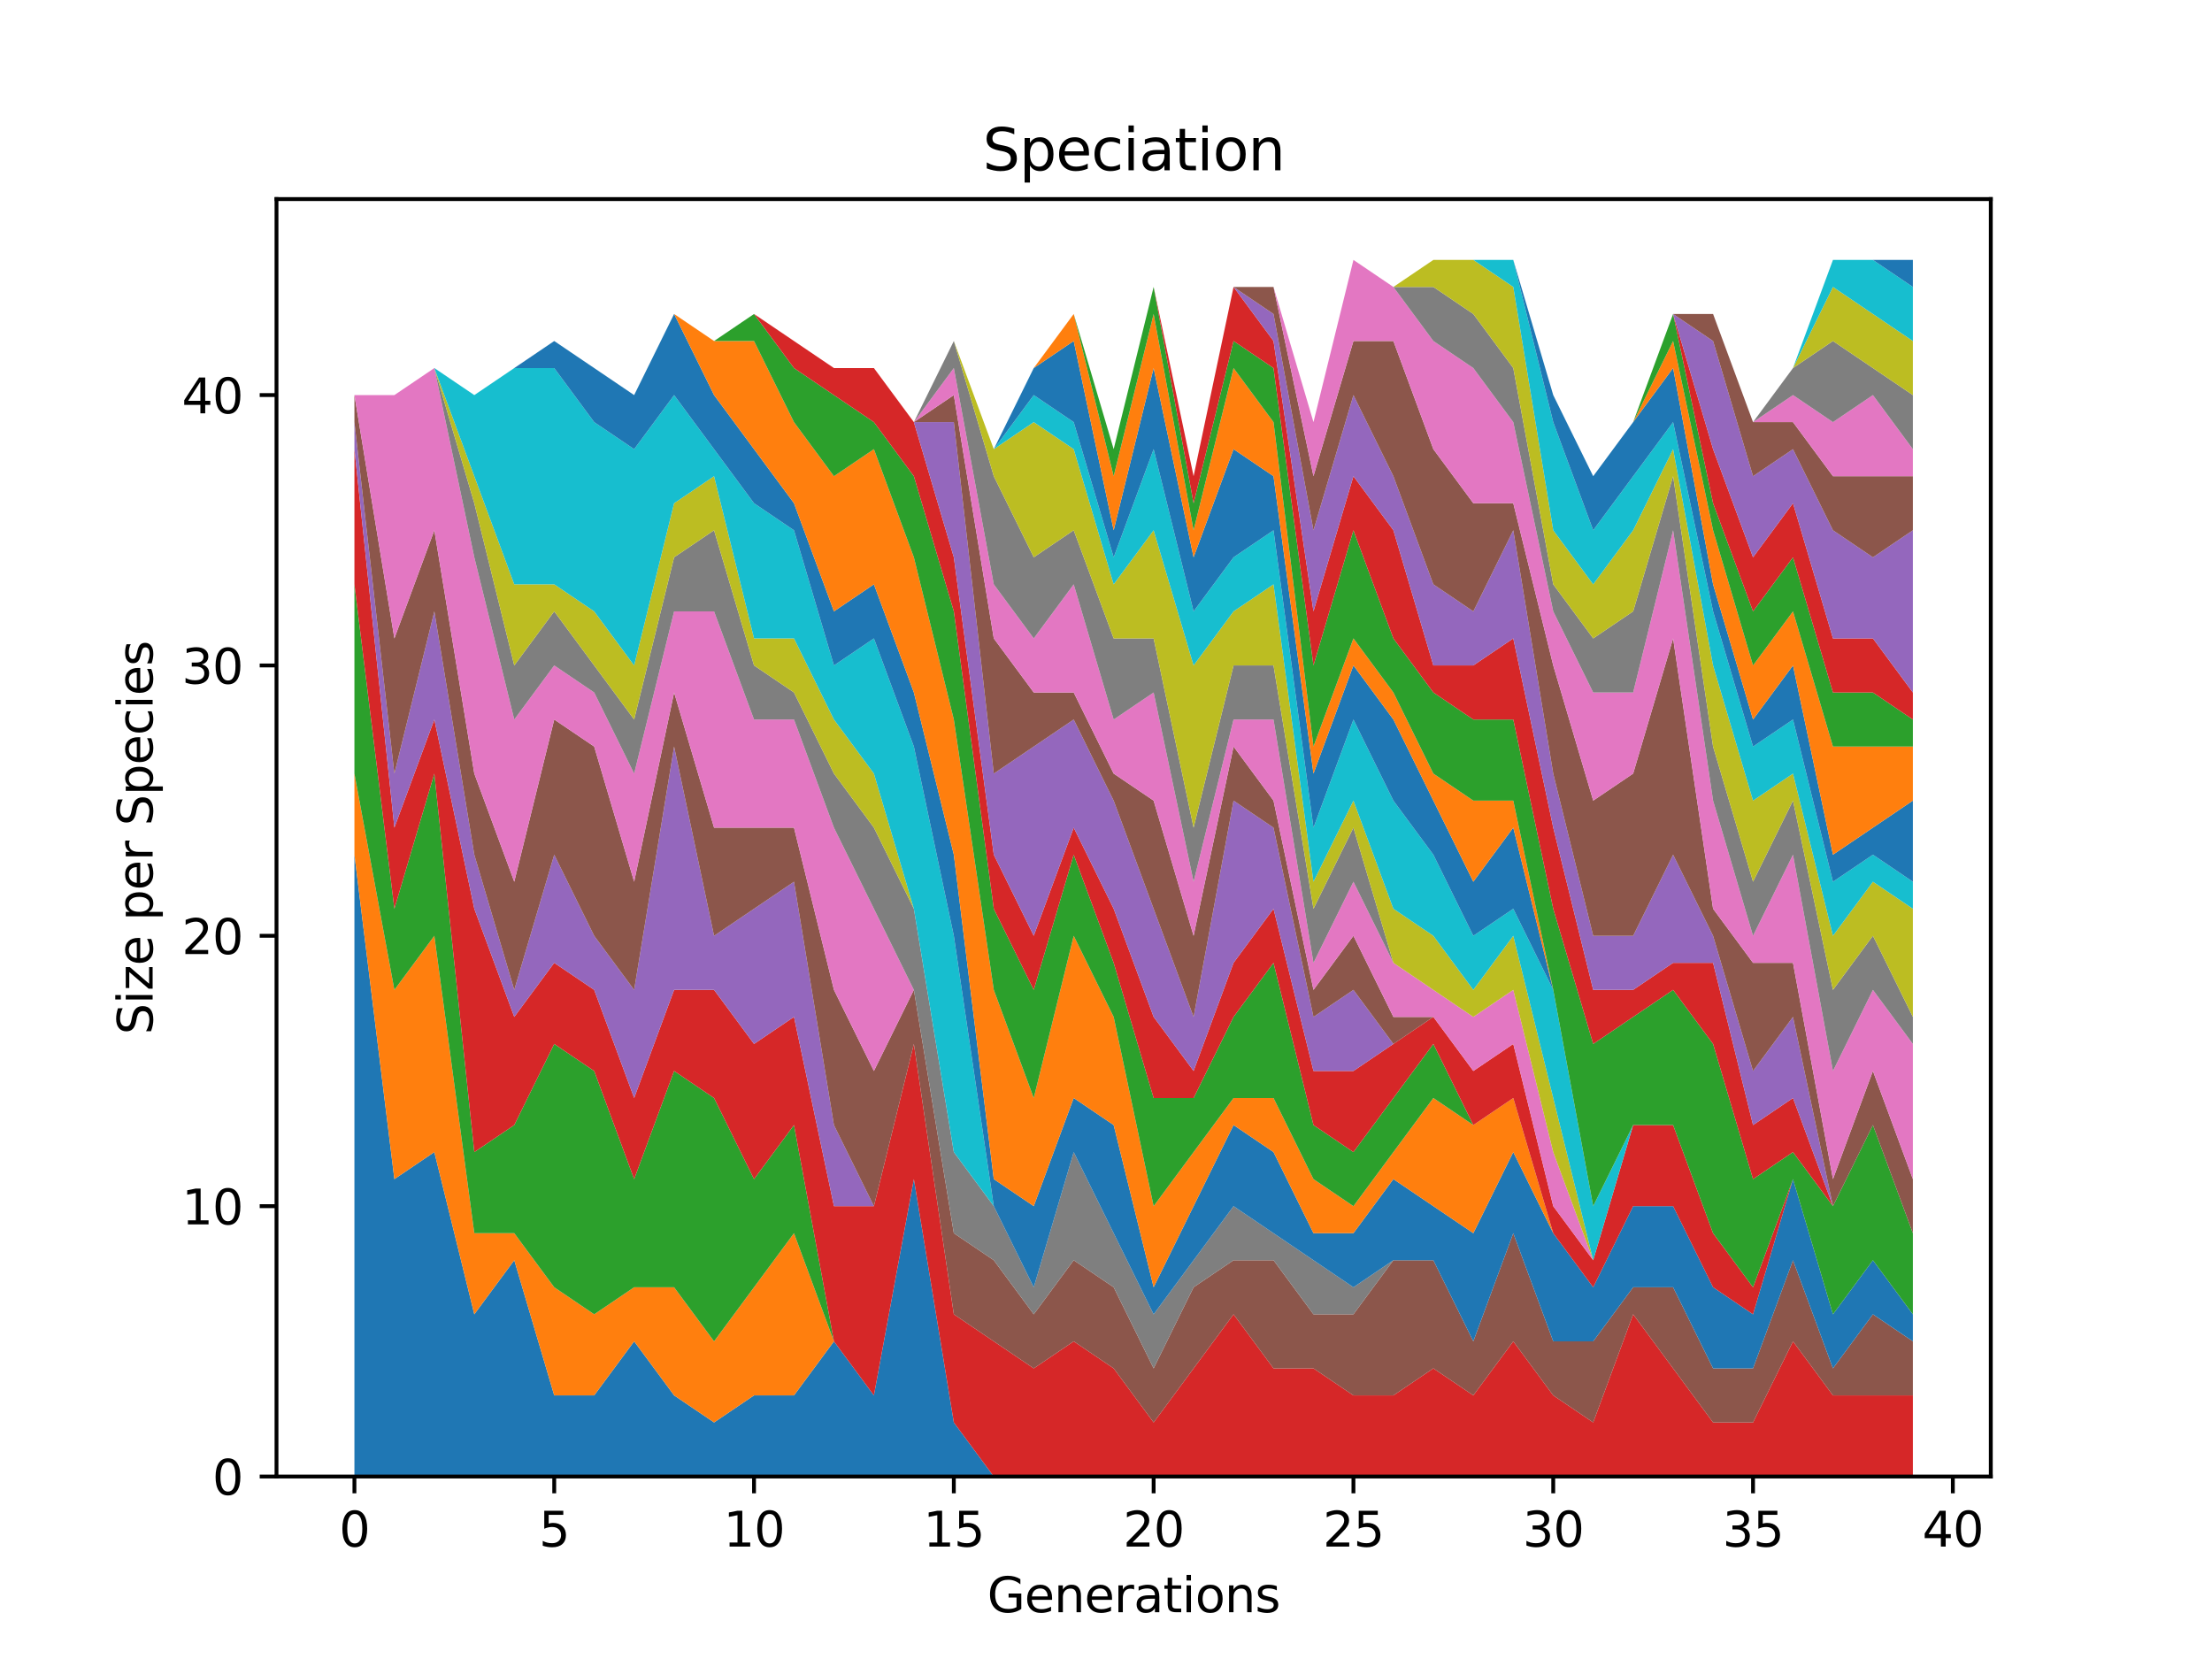 <?xml version="1.0" encoding="utf-8" standalone="no"?>
<!DOCTYPE svg PUBLIC "-//W3C//DTD SVG 1.1//EN"
  "http://www.w3.org/Graphics/SVG/1.1/DTD/svg11.dtd">
<svg xmlns:xlink="http://www.w3.org/1999/xlink" width="460.8pt" height="345.6pt" viewBox="0 0 460.8 345.6" xmlns="http://www.w3.org/2000/svg" version="1.1">
 <defs>
  <style type="text/css">*{stroke-linejoin: round; stroke-linecap: butt}</style>
 </defs>
 <g id="figure_1">
  <g id="patch_1">
   <path d="M 0 345.6 
L 460.8 345.6 
L 460.8 0 
L 0 0 
z
" style="fill: #ffffff"/>
  </g>
  <g id="axes_1">
   <g id="patch_2">
    <path d="M 57.6 307.584 
L 414.72 307.584 
L 414.72 41.472 
L 57.6 41.472 
z
" style="fill: #ffffff"/>
   </g>
   <g id="PolyCollection_1">
    <path d="M 73.833 178.048 
L 73.833 307.584 
L 82.157 307.584 
L 90.482 307.584 
L 98.806 307.584 
L 107.131 307.584 
L 115.455 307.584 
L 123.78 307.584 
L 132.104 307.584 
L 140.429 307.584 
L 148.753 307.584 
L 157.077 307.584 
L 165.402 307.584 
L 173.726 307.584 
L 182.051 307.584 
L 190.375 307.584 
L 198.7 307.584 
L 207.024 307.584 
L 215.349 307.584 
L 223.673 307.584 
L 231.998 307.584 
L 240.322 307.584 
L 248.647 307.584 
L 256.971 307.584 
L 265.296 307.584 
L 273.62 307.584 
L 281.945 307.584 
L 290.269 307.584 
L 298.594 307.584 
L 306.918 307.584 
L 315.243 307.584 
L 323.567 307.584 
L 331.891 307.584 
L 340.216 307.584 
L 348.54 307.584 
L 356.865 307.584 
L 365.189 307.584 
L 373.514 307.584 
L 381.838 307.584 
L 390.163 307.584 
L 398.487 307.584 
L 398.487 307.584 
L 398.487 307.584 
L 390.163 307.584 
L 381.838 307.584 
L 373.514 307.584 
L 365.189 307.584 
L 356.865 307.584 
L 348.54 307.584 
L 340.216 307.584 
L 331.891 307.584 
L 323.567 307.584 
L 315.243 307.584 
L 306.918 307.584 
L 298.594 307.584 
L 290.269 307.584 
L 281.945 307.584 
L 273.62 307.584 
L 265.296 307.584 
L 256.971 307.584 
L 248.647 307.584 
L 240.322 307.584 
L 231.998 307.584 
L 223.673 307.584 
L 215.349 307.584 
L 207.024 307.584 
L 198.7 296.32 
L 190.375 245.632 
L 182.051 290.688 
L 173.726 279.424 
L 165.402 290.688 
L 157.077 290.688 
L 148.753 296.32 
L 140.429 290.688 
L 132.104 279.424 
L 123.78 290.688 
L 115.455 290.688 
L 107.131 262.528 
L 98.806 273.792 
L 90.482 240 
L 82.157 245.632 
L 73.833 178.048 
z
" clip-path="url(#p0dfde07557)" style="fill: #1f77b4"/>
   </g>
   <g id="PolyCollection_2">
    <path d="M 73.833 161.152 
L 73.833 178.048 
L 82.157 245.632 
L 90.482 240 
L 98.806 273.792 
L 107.131 262.528 
L 115.455 290.688 
L 123.78 290.688 
L 132.104 279.424 
L 140.429 290.688 
L 148.753 296.32 
L 157.077 290.688 
L 165.402 290.688 
L 173.726 279.424 
L 182.051 290.688 
L 190.375 245.632 
L 198.7 296.32 
L 207.024 307.584 
L 215.349 307.584 
L 223.673 307.584 
L 231.998 307.584 
L 240.322 307.584 
L 248.647 307.584 
L 256.971 307.584 
L 265.296 307.584 
L 273.62 307.584 
L 281.945 307.584 
L 290.269 307.584 
L 298.594 307.584 
L 306.918 307.584 
L 315.243 307.584 
L 323.567 307.584 
L 331.891 307.584 
L 340.216 307.584 
L 348.54 307.584 
L 356.865 307.584 
L 365.189 307.584 
L 373.514 307.584 
L 381.838 307.584 
L 390.163 307.584 
L 398.487 307.584 
L 398.487 307.584 
L 398.487 307.584 
L 390.163 307.584 
L 381.838 307.584 
L 373.514 307.584 
L 365.189 307.584 
L 356.865 307.584 
L 348.54 307.584 
L 340.216 307.584 
L 331.891 307.584 
L 323.567 307.584 
L 315.243 307.584 
L 306.918 307.584 
L 298.594 307.584 
L 290.269 307.584 
L 281.945 307.584 
L 273.62 307.584 
L 265.296 307.584 
L 256.971 307.584 
L 248.647 307.584 
L 240.322 307.584 
L 231.998 307.584 
L 223.673 307.584 
L 215.349 307.584 
L 207.024 307.584 
L 198.7 296.32 
L 190.375 245.632 
L 182.051 290.688 
L 173.726 279.424 
L 165.402 256.896 
L 157.077 268.16 
L 148.753 279.424 
L 140.429 268.16 
L 132.104 268.16 
L 123.78 273.792 
L 115.455 268.16 
L 107.131 256.896 
L 98.806 256.896 
L 90.482 194.944 
L 82.157 206.208 
L 73.833 161.152 
z
" clip-path="url(#p0dfde07557)" style="fill: #ff7f0e"/>
   </g>
   <g id="PolyCollection_3">
    <path d="M 73.833 121.728 
L 73.833 161.152 
L 82.157 206.208 
L 90.482 194.944 
L 98.806 256.896 
L 107.131 256.896 
L 115.455 268.16 
L 123.78 273.792 
L 132.104 268.16 
L 140.429 268.16 
L 148.753 279.424 
L 157.077 268.16 
L 165.402 256.896 
L 173.726 279.424 
L 182.051 290.688 
L 190.375 245.632 
L 198.7 296.32 
L 207.024 307.584 
L 215.349 307.584 
L 223.673 307.584 
L 231.998 307.584 
L 240.322 307.584 
L 248.647 307.584 
L 256.971 307.584 
L 265.296 307.584 
L 273.62 307.584 
L 281.945 307.584 
L 290.269 307.584 
L 298.594 307.584 
L 306.918 307.584 
L 315.243 307.584 
L 323.567 307.584 
L 331.891 307.584 
L 340.216 307.584 
L 348.54 307.584 
L 356.865 307.584 
L 365.189 307.584 
L 373.514 307.584 
L 381.838 307.584 
L 390.163 307.584 
L 398.487 307.584 
L 398.487 307.584 
L 398.487 307.584 
L 390.163 307.584 
L 381.838 307.584 
L 373.514 307.584 
L 365.189 307.584 
L 356.865 307.584 
L 348.54 307.584 
L 340.216 307.584 
L 331.891 307.584 
L 323.567 307.584 
L 315.243 307.584 
L 306.918 307.584 
L 298.594 307.584 
L 290.269 307.584 
L 281.945 307.584 
L 273.62 307.584 
L 265.296 307.584 
L 256.971 307.584 
L 248.647 307.584 
L 240.322 307.584 
L 231.998 307.584 
L 223.673 307.584 
L 215.349 307.584 
L 207.024 307.584 
L 198.7 296.32 
L 190.375 245.632 
L 182.051 290.688 
L 173.726 279.424 
L 165.402 234.368 
L 157.077 245.632 
L 148.753 228.736 
L 140.429 223.104 
L 132.104 245.632 
L 123.78 223.104 
L 115.455 217.472 
L 107.131 234.368 
L 98.806 240 
L 90.482 161.152 
L 82.157 189.312 
L 73.833 121.728 
z
" clip-path="url(#p0dfde07557)" style="fill: #2ca02c"/>
   </g>
   <g id="PolyCollection_4">
    <path d="M 73.833 93.568 
L 73.833 121.728 
L 82.157 189.312 
L 90.482 161.152 
L 98.806 240 
L 107.131 234.368 
L 115.455 217.472 
L 123.78 223.104 
L 132.104 245.632 
L 140.429 223.104 
L 148.753 228.736 
L 157.077 245.632 
L 165.402 234.368 
L 173.726 279.424 
L 182.051 290.688 
L 190.375 245.632 
L 198.7 296.32 
L 207.024 307.584 
L 215.349 307.584 
L 223.673 307.584 
L 231.998 307.584 
L 240.322 307.584 
L 248.647 307.584 
L 256.971 307.584 
L 265.296 307.584 
L 273.62 307.584 
L 281.945 307.584 
L 290.269 307.584 
L 298.594 307.584 
L 306.918 307.584 
L 315.243 307.584 
L 323.567 307.584 
L 331.891 307.584 
L 340.216 307.584 
L 348.54 307.584 
L 356.865 307.584 
L 365.189 307.584 
L 373.514 307.584 
L 381.838 307.584 
L 390.163 307.584 
L 398.487 307.584 
L 398.487 290.688 
L 398.487 290.688 
L 390.163 290.688 
L 381.838 290.688 
L 373.514 279.424 
L 365.189 296.32 
L 356.865 296.32 
L 348.54 285.056 
L 340.216 273.792 
L 331.891 296.32 
L 323.567 290.688 
L 315.243 279.424 
L 306.918 290.688 
L 298.594 285.056 
L 290.269 290.688 
L 281.945 290.688 
L 273.62 285.056 
L 265.296 285.056 
L 256.971 273.792 
L 248.647 285.056 
L 240.322 296.32 
L 231.998 285.056 
L 223.673 279.424 
L 215.349 285.056 
L 207.024 279.424 
L 198.7 273.792 
L 190.375 217.472 
L 182.051 251.264 
L 173.726 251.264 
L 165.402 211.84 
L 157.077 217.472 
L 148.753 206.208 
L 140.429 206.208 
L 132.104 228.736 
L 123.78 206.208 
L 115.455 200.576 
L 107.131 211.84 
L 98.806 189.312 
L 90.482 149.888 
L 82.157 172.416 
L 73.833 93.568 
z
" clip-path="url(#p0dfde07557)" style="fill: #d62728"/>
   </g>
   <g id="PolyCollection_5">
    <path d="M 73.833 87.936 
L 73.833 93.568 
L 82.157 172.416 
L 90.482 149.888 
L 98.806 189.312 
L 107.131 211.84 
L 115.455 200.576 
L 123.78 206.208 
L 132.104 228.736 
L 140.429 206.208 
L 148.753 206.208 
L 157.077 217.472 
L 165.402 211.84 
L 173.726 251.264 
L 182.051 251.264 
L 190.375 217.472 
L 198.7 273.792 
L 207.024 279.424 
L 215.349 285.056 
L 223.673 279.424 
L 231.998 285.056 
L 240.322 296.32 
L 248.647 285.056 
L 256.971 273.792 
L 265.296 285.056 
L 273.62 285.056 
L 281.945 290.688 
L 290.269 290.688 
L 298.594 285.056 
L 306.918 290.688 
L 315.243 279.424 
L 323.567 290.688 
L 331.891 296.32 
L 340.216 273.792 
L 348.54 285.056 
L 356.865 296.32 
L 365.189 296.32 
L 373.514 279.424 
L 381.838 290.688 
L 390.163 290.688 
L 398.487 290.688 
L 398.487 290.688 
L 398.487 290.688 
L 390.163 290.688 
L 381.838 290.688 
L 373.514 279.424 
L 365.189 296.32 
L 356.865 296.32 
L 348.54 285.056 
L 340.216 273.792 
L 331.891 296.32 
L 323.567 290.688 
L 315.243 279.424 
L 306.918 290.688 
L 298.594 285.056 
L 290.269 290.688 
L 281.945 290.688 
L 273.62 285.056 
L 265.296 285.056 
L 256.971 273.792 
L 248.647 285.056 
L 240.322 296.32 
L 231.998 285.056 
L 223.673 279.424 
L 215.349 285.056 
L 207.024 279.424 
L 198.7 273.792 
L 190.375 217.472 
L 182.051 251.264 
L 173.726 234.368 
L 165.402 183.68 
L 157.077 189.312 
L 148.753 194.944 
L 140.429 155.52 
L 132.104 206.208 
L 123.78 194.944 
L 115.455 178.048 
L 107.131 206.208 
L 98.806 178.048 
L 90.482 127.36 
L 82.157 161.152 
L 73.833 87.936 
z
" clip-path="url(#p0dfde07557)" style="fill: #9467bd"/>
   </g>
   <g id="PolyCollection_6">
    <path d="M 73.833 82.304 
L 73.833 87.936 
L 82.157 161.152 
L 90.482 127.36 
L 98.806 178.048 
L 107.131 206.208 
L 115.455 178.048 
L 123.78 194.944 
L 132.104 206.208 
L 140.429 155.52 
L 148.753 194.944 
L 157.077 189.312 
L 165.402 183.68 
L 173.726 234.368 
L 182.051 251.264 
L 190.375 217.472 
L 198.7 273.792 
L 207.024 279.424 
L 215.349 285.056 
L 223.673 279.424 
L 231.998 285.056 
L 240.322 296.32 
L 248.647 285.056 
L 256.971 273.792 
L 265.296 285.056 
L 273.62 285.056 
L 281.945 290.688 
L 290.269 290.688 
L 298.594 285.056 
L 306.918 290.688 
L 315.243 279.424 
L 323.567 290.688 
L 331.891 296.32 
L 340.216 273.792 
L 348.54 285.056 
L 356.865 296.32 
L 365.189 296.32 
L 373.514 279.424 
L 381.838 290.688 
L 390.163 290.688 
L 398.487 290.688 
L 398.487 279.424 
L 398.487 279.424 
L 390.163 273.792 
L 381.838 285.056 
L 373.514 262.528 
L 365.189 285.056 
L 356.865 285.056 
L 348.54 268.16 
L 340.216 268.16 
L 331.891 279.424 
L 323.567 279.424 
L 315.243 256.896 
L 306.918 279.424 
L 298.594 262.528 
L 290.269 262.528 
L 281.945 273.792 
L 273.62 273.792 
L 265.296 262.528 
L 256.971 262.528 
L 248.647 268.16 
L 240.322 285.056 
L 231.998 268.16 
L 223.673 262.528 
L 215.349 273.792 
L 207.024 262.528 
L 198.7 256.896 
L 190.375 206.208 
L 182.051 223.104 
L 173.726 206.208 
L 165.402 172.416 
L 157.077 172.416 
L 148.753 172.416 
L 140.429 144.256 
L 132.104 183.68 
L 123.78 155.52 
L 115.455 149.888 
L 107.131 183.68 
L 98.806 161.152 
L 90.482 110.464 
L 82.157 132.992 
L 73.833 82.304 
z
" clip-path="url(#p0dfde07557)" style="fill: #8c564b"/>
   </g>
   <g id="PolyCollection_7">
    <path d="M 73.833 82.304 
L 73.833 82.304 
L 82.157 132.992 
L 90.482 110.464 
L 98.806 161.152 
L 107.131 183.68 
L 115.455 149.888 
L 123.78 155.52 
L 132.104 183.68 
L 140.429 144.256 
L 148.753 172.416 
L 157.077 172.416 
L 165.402 172.416 
L 173.726 206.208 
L 182.051 223.104 
L 190.375 206.208 
L 198.7 256.896 
L 207.024 262.528 
L 215.349 273.792 
L 223.673 262.528 
L 231.998 268.16 
L 240.322 285.056 
L 248.647 268.16 
L 256.971 262.528 
L 265.296 262.528 
L 273.62 273.792 
L 281.945 273.792 
L 290.269 262.528 
L 298.594 262.528 
L 306.918 279.424 
L 315.243 256.896 
L 323.567 279.424 
L 331.891 279.424 
L 340.216 268.16 
L 348.54 268.16 
L 356.865 285.056 
L 365.189 285.056 
L 373.514 262.528 
L 381.838 285.056 
L 390.163 273.792 
L 398.487 279.424 
L 398.487 279.424 
L 398.487 279.424 
L 390.163 273.792 
L 381.838 285.056 
L 373.514 262.528 
L 365.189 285.056 
L 356.865 285.056 
L 348.54 268.16 
L 340.216 268.16 
L 331.891 279.424 
L 323.567 279.424 
L 315.243 256.896 
L 306.918 279.424 
L 298.594 262.528 
L 290.269 262.528 
L 281.945 273.792 
L 273.62 273.792 
L 265.296 262.528 
L 256.971 262.528 
L 248.647 268.16 
L 240.322 285.056 
L 231.998 268.16 
L 223.673 262.528 
L 215.349 273.792 
L 207.024 262.528 
L 198.7 256.896 
L 190.375 206.208 
L 182.051 189.312 
L 173.726 172.416 
L 165.402 149.888 
L 157.077 149.888 
L 148.753 127.36 
L 140.429 127.36 
L 132.104 161.152 
L 123.78 144.256 
L 115.455 138.624 
L 107.131 149.888 
L 98.806 116.096 
L 90.482 76.672 
L 82.157 82.304 
L 73.833 82.304 
z
" clip-path="url(#p0dfde07557)" style="fill: #e377c2"/>
   </g>
   <g id="PolyCollection_8">
    <path d="M 73.833 82.304 
L 73.833 82.304 
L 82.157 82.304 
L 90.482 76.672 
L 98.806 116.096 
L 107.131 149.888 
L 115.455 138.624 
L 123.78 144.256 
L 132.104 161.152 
L 140.429 127.36 
L 148.753 127.36 
L 157.077 149.888 
L 165.402 149.888 
L 173.726 172.416 
L 182.051 189.312 
L 190.375 206.208 
L 198.7 256.896 
L 207.024 262.528 
L 215.349 273.792 
L 223.673 262.528 
L 231.998 268.16 
L 240.322 285.056 
L 248.647 268.16 
L 256.971 262.528 
L 265.296 262.528 
L 273.62 273.792 
L 281.945 273.792 
L 290.269 262.528 
L 298.594 262.528 
L 306.918 279.424 
L 315.243 256.896 
L 323.567 279.424 
L 331.891 279.424 
L 340.216 268.16 
L 348.54 268.16 
L 356.865 285.056 
L 365.189 285.056 
L 373.514 262.528 
L 381.838 285.056 
L 390.163 273.792 
L 398.487 279.424 
L 398.487 279.424 
L 398.487 279.424 
L 390.163 273.792 
L 381.838 285.056 
L 373.514 262.528 
L 365.189 285.056 
L 356.865 285.056 
L 348.54 268.16 
L 340.216 268.16 
L 331.891 279.424 
L 323.567 279.424 
L 315.243 256.896 
L 306.918 279.424 
L 298.594 262.528 
L 290.269 262.528 
L 281.945 268.16 
L 273.62 262.528 
L 265.296 256.896 
L 256.971 251.264 
L 248.647 262.528 
L 240.322 273.792 
L 231.998 256.896 
L 223.673 240 
L 215.349 268.16 
L 207.024 251.264 
L 198.7 240 
L 190.375 189.312 
L 182.051 172.416 
L 173.726 161.152 
L 165.402 144.256 
L 157.077 138.624 
L 148.753 110.464 
L 140.429 116.096 
L 132.104 149.888 
L 123.78 138.624 
L 115.455 127.36 
L 107.131 138.624 
L 98.806 104.832 
L 90.482 76.672 
L 82.157 82.304 
L 73.833 82.304 
z
" clip-path="url(#p0dfde07557)" style="fill: #7f7f7f"/>
   </g>
   <g id="PolyCollection_9">
    <path d="M 73.833 82.304 
L 73.833 82.304 
L 82.157 82.304 
L 90.482 76.672 
L 98.806 104.832 
L 107.131 138.624 
L 115.455 127.36 
L 123.78 138.624 
L 132.104 149.888 
L 140.429 116.096 
L 148.753 110.464 
L 157.077 138.624 
L 165.402 144.256 
L 173.726 161.152 
L 182.051 172.416 
L 190.375 189.312 
L 198.7 240 
L 207.024 251.264 
L 215.349 268.16 
L 223.673 240 
L 231.998 256.896 
L 240.322 273.792 
L 248.647 262.528 
L 256.971 251.264 
L 265.296 256.896 
L 273.62 262.528 
L 281.945 268.16 
L 290.269 262.528 
L 298.594 262.528 
L 306.918 279.424 
L 315.243 256.896 
L 323.567 279.424 
L 331.891 279.424 
L 340.216 268.16 
L 348.54 268.16 
L 356.865 285.056 
L 365.189 285.056 
L 373.514 262.528 
L 381.838 285.056 
L 390.163 273.792 
L 398.487 279.424 
L 398.487 279.424 
L 398.487 279.424 
L 390.163 273.792 
L 381.838 285.056 
L 373.514 262.528 
L 365.189 285.056 
L 356.865 285.056 
L 348.54 268.16 
L 340.216 268.16 
L 331.891 279.424 
L 323.567 279.424 
L 315.243 256.896 
L 306.918 279.424 
L 298.594 262.528 
L 290.269 262.528 
L 281.945 268.16 
L 273.62 262.528 
L 265.296 256.896 
L 256.971 251.264 
L 248.647 262.528 
L 240.322 273.792 
L 231.998 256.896 
L 223.673 240 
L 215.349 268.16 
L 207.024 251.264 
L 198.7 240 
L 190.375 189.312 
L 182.051 161.152 
L 173.726 149.888 
L 165.402 132.992 
L 157.077 132.992 
L 148.753 99.2 
L 140.429 104.832 
L 132.104 138.624 
L 123.78 127.36 
L 115.455 121.728 
L 107.131 121.728 
L 98.806 99.2 
L 90.482 76.672 
L 82.157 82.304 
L 73.833 82.304 
z
" clip-path="url(#p0dfde07557)" style="fill: #bcbd22"/>
   </g>
   <g id="PolyCollection_10">
    <path d="M 73.833 82.304 
L 73.833 82.304 
L 82.157 82.304 
L 90.482 76.672 
L 98.806 99.2 
L 107.131 121.728 
L 115.455 121.728 
L 123.78 127.36 
L 132.104 138.624 
L 140.429 104.832 
L 148.753 99.2 
L 157.077 132.992 
L 165.402 132.992 
L 173.726 149.888 
L 182.051 161.152 
L 190.375 189.312 
L 198.7 240 
L 207.024 251.264 
L 215.349 268.16 
L 223.673 240 
L 231.998 256.896 
L 240.322 273.792 
L 248.647 262.528 
L 256.971 251.264 
L 265.296 256.896 
L 273.62 262.528 
L 281.945 268.16 
L 290.269 262.528 
L 298.594 262.528 
L 306.918 279.424 
L 315.243 256.896 
L 323.567 279.424 
L 331.891 279.424 
L 340.216 268.16 
L 348.54 268.16 
L 356.865 285.056 
L 365.189 285.056 
L 373.514 262.528 
L 381.838 285.056 
L 390.163 273.792 
L 398.487 279.424 
L 398.487 279.424 
L 398.487 279.424 
L 390.163 273.792 
L 381.838 285.056 
L 373.514 262.528 
L 365.189 285.056 
L 356.865 285.056 
L 348.54 268.16 
L 340.216 268.16 
L 331.891 279.424 
L 323.567 279.424 
L 315.243 256.896 
L 306.918 279.424 
L 298.594 262.528 
L 290.269 262.528 
L 281.945 268.16 
L 273.62 262.528 
L 265.296 256.896 
L 256.971 251.264 
L 248.647 262.528 
L 240.322 273.792 
L 231.998 256.896 
L 223.673 240 
L 215.349 268.16 
L 207.024 251.264 
L 198.7 194.944 
L 190.375 155.52 
L 182.051 132.992 
L 173.726 138.624 
L 165.402 110.464 
L 157.077 104.832 
L 148.753 93.568 
L 140.429 82.304 
L 132.104 93.568 
L 123.78 87.936 
L 115.455 76.672 
L 107.131 76.672 
L 98.806 82.304 
L 90.482 76.672 
L 82.157 82.304 
L 73.833 82.304 
z
" clip-path="url(#p0dfde07557)" style="fill: #17becf"/>
   </g>
   <g id="PolyCollection_11">
    <path d="M 73.833 82.304 
L 73.833 82.304 
L 82.157 82.304 
L 90.482 76.672 
L 98.806 82.304 
L 107.131 76.672 
L 115.455 76.672 
L 123.78 87.936 
L 132.104 93.568 
L 140.429 82.304 
L 148.753 93.568 
L 157.077 104.832 
L 165.402 110.464 
L 173.726 138.624 
L 182.051 132.992 
L 190.375 155.52 
L 198.7 194.944 
L 207.024 251.264 
L 215.349 268.16 
L 223.673 240 
L 231.998 256.896 
L 240.322 273.792 
L 248.647 262.528 
L 256.971 251.264 
L 265.296 256.896 
L 273.62 262.528 
L 281.945 268.16 
L 290.269 262.528 
L 298.594 262.528 
L 306.918 279.424 
L 315.243 256.896 
L 323.567 279.424 
L 331.891 279.424 
L 340.216 268.16 
L 348.54 268.16 
L 356.865 285.056 
L 365.189 285.056 
L 373.514 262.528 
L 381.838 285.056 
L 390.163 273.792 
L 398.487 279.424 
L 398.487 273.792 
L 398.487 273.792 
L 390.163 262.528 
L 381.838 273.792 
L 373.514 245.632 
L 365.189 273.792 
L 356.865 268.16 
L 348.54 251.264 
L 340.216 251.264 
L 331.891 268.16 
L 323.567 256.896 
L 315.243 240 
L 306.918 256.896 
L 298.594 251.264 
L 290.269 245.632 
L 281.945 256.896 
L 273.62 256.896 
L 265.296 240 
L 256.971 234.368 
L 248.647 251.264 
L 240.322 268.16 
L 231.998 234.368 
L 223.673 228.736 
L 215.349 251.264 
L 207.024 245.632 
L 198.7 178.048 
L 190.375 144.256 
L 182.051 121.728 
L 173.726 127.36 
L 165.402 104.832 
L 157.077 93.568 
L 148.753 82.304 
L 140.429 65.408 
L 132.104 82.304 
L 123.78 76.672 
L 115.455 71.04 
L 107.131 76.672 
L 98.806 82.304 
L 90.482 76.672 
L 82.157 82.304 
L 73.833 82.304 
z
" clip-path="url(#p0dfde07557)" style="fill: #1f77b4"/>
   </g>
   <g id="PolyCollection_12">
    <path d="M 73.833 82.304 
L 73.833 82.304 
L 82.157 82.304 
L 90.482 76.672 
L 98.806 82.304 
L 107.131 76.672 
L 115.455 71.04 
L 123.78 76.672 
L 132.104 82.304 
L 140.429 65.408 
L 148.753 82.304 
L 157.077 93.568 
L 165.402 104.832 
L 173.726 127.36 
L 182.051 121.728 
L 190.375 144.256 
L 198.7 178.048 
L 207.024 245.632 
L 215.349 251.264 
L 223.673 228.736 
L 231.998 234.368 
L 240.322 268.16 
L 248.647 251.264 
L 256.971 234.368 
L 265.296 240 
L 273.62 256.896 
L 281.945 256.896 
L 290.269 245.632 
L 298.594 251.264 
L 306.918 256.896 
L 315.243 240 
L 323.567 256.896 
L 331.891 268.16 
L 340.216 251.264 
L 348.54 251.264 
L 356.865 268.16 
L 365.189 273.792 
L 373.514 245.632 
L 381.838 273.792 
L 390.163 262.528 
L 398.487 273.792 
L 398.487 273.792 
L 398.487 273.792 
L 390.163 262.528 
L 381.838 273.792 
L 373.514 245.632 
L 365.189 273.792 
L 356.865 268.16 
L 348.54 251.264 
L 340.216 251.264 
L 331.891 268.16 
L 323.567 256.896 
L 315.243 228.736 
L 306.918 234.368 
L 298.594 228.736 
L 290.269 240 
L 281.945 251.264 
L 273.62 245.632 
L 265.296 228.736 
L 256.971 228.736 
L 248.647 240 
L 240.322 251.264 
L 231.998 211.84 
L 223.673 194.944 
L 215.349 228.736 
L 207.024 206.208 
L 198.7 149.888 
L 190.375 116.096 
L 182.051 93.568 
L 173.726 99.2 
L 165.402 87.936 
L 157.077 71.04 
L 148.753 71.04 
L 140.429 65.408 
L 132.104 82.304 
L 123.78 76.672 
L 115.455 71.04 
L 107.131 76.672 
L 98.806 82.304 
L 90.482 76.672 
L 82.157 82.304 
L 73.833 82.304 
z
" clip-path="url(#p0dfde07557)" style="fill: #ff7f0e"/>
   </g>
   <g id="PolyCollection_13">
    <path d="M 73.833 82.304 
L 73.833 82.304 
L 82.157 82.304 
L 90.482 76.672 
L 98.806 82.304 
L 107.131 76.672 
L 115.455 71.04 
L 123.78 76.672 
L 132.104 82.304 
L 140.429 65.408 
L 148.753 71.04 
L 157.077 71.04 
L 165.402 87.936 
L 173.726 99.2 
L 182.051 93.568 
L 190.375 116.096 
L 198.7 149.888 
L 207.024 206.208 
L 215.349 228.736 
L 223.673 194.944 
L 231.998 211.84 
L 240.322 251.264 
L 248.647 240 
L 256.971 228.736 
L 265.296 228.736 
L 273.62 245.632 
L 281.945 251.264 
L 290.269 240 
L 298.594 228.736 
L 306.918 234.368 
L 315.243 228.736 
L 323.567 256.896 
L 331.891 268.16 
L 340.216 251.264 
L 348.54 251.264 
L 356.865 268.16 
L 365.189 273.792 
L 373.514 245.632 
L 381.838 273.792 
L 390.163 262.528 
L 398.487 273.792 
L 398.487 273.792 
L 398.487 273.792 
L 390.163 262.528 
L 381.838 273.792 
L 373.514 245.632 
L 365.189 273.792 
L 356.865 268.16 
L 348.54 251.264 
L 340.216 251.264 
L 331.891 268.16 
L 323.567 256.896 
L 315.243 228.736 
L 306.918 234.368 
L 298.594 217.472 
L 290.269 228.736 
L 281.945 240 
L 273.62 234.368 
L 265.296 200.576 
L 256.971 211.84 
L 248.647 228.736 
L 240.322 228.736 
L 231.998 200.576 
L 223.673 178.048 
L 215.349 206.208 
L 207.024 189.312 
L 198.7 127.36 
L 190.375 99.2 
L 182.051 87.936 
L 173.726 82.304 
L 165.402 76.672 
L 157.077 65.408 
L 148.753 71.04 
L 140.429 65.408 
L 132.104 82.304 
L 123.78 76.672 
L 115.455 71.04 
L 107.131 76.672 
L 98.806 82.304 
L 90.482 76.672 
L 82.157 82.304 
L 73.833 82.304 
z
" clip-path="url(#p0dfde07557)" style="fill: #2ca02c"/>
   </g>
   <g id="PolyCollection_14">
    <path d="M 73.833 82.304 
L 73.833 82.304 
L 82.157 82.304 
L 90.482 76.672 
L 98.806 82.304 
L 107.131 76.672 
L 115.455 71.04 
L 123.78 76.672 
L 132.104 82.304 
L 140.429 65.408 
L 148.753 71.04 
L 157.077 65.408 
L 165.402 76.672 
L 173.726 82.304 
L 182.051 87.936 
L 190.375 99.2 
L 198.7 127.36 
L 207.024 189.312 
L 215.349 206.208 
L 223.673 178.048 
L 231.998 200.576 
L 240.322 228.736 
L 248.647 228.736 
L 256.971 211.84 
L 265.296 200.576 
L 273.62 234.368 
L 281.945 240 
L 290.269 228.736 
L 298.594 217.472 
L 306.918 234.368 
L 315.243 228.736 
L 323.567 256.896 
L 331.891 268.16 
L 340.216 251.264 
L 348.54 251.264 
L 356.865 268.16 
L 365.189 273.792 
L 373.514 245.632 
L 381.838 273.792 
L 390.163 262.528 
L 398.487 273.792 
L 398.487 273.792 
L 398.487 273.792 
L 390.163 262.528 
L 381.838 273.792 
L 373.514 245.632 
L 365.189 268.16 
L 356.865 256.896 
L 348.54 234.368 
L 340.216 234.368 
L 331.891 262.528 
L 323.567 251.264 
L 315.243 217.472 
L 306.918 223.104 
L 298.594 211.84 
L 290.269 217.472 
L 281.945 223.104 
L 273.62 223.104 
L 265.296 189.312 
L 256.971 200.576 
L 248.647 223.104 
L 240.322 211.84 
L 231.998 189.312 
L 223.673 172.416 
L 215.349 194.944 
L 207.024 178.048 
L 198.7 116.096 
L 190.375 87.936 
L 182.051 76.672 
L 173.726 76.672 
L 165.402 71.04 
L 157.077 65.408 
L 148.753 71.04 
L 140.429 65.408 
L 132.104 82.304 
L 123.78 76.672 
L 115.455 71.04 
L 107.131 76.672 
L 98.806 82.304 
L 90.482 76.672 
L 82.157 82.304 
L 73.833 82.304 
z
" clip-path="url(#p0dfde07557)" style="fill: #d62728"/>
   </g>
   <g id="PolyCollection_15">
    <path d="M 73.833 82.304 
L 73.833 82.304 
L 82.157 82.304 
L 90.482 76.672 
L 98.806 82.304 
L 107.131 76.672 
L 115.455 71.04 
L 123.78 76.672 
L 132.104 82.304 
L 140.429 65.408 
L 148.753 71.04 
L 157.077 65.408 
L 165.402 71.04 
L 173.726 76.672 
L 182.051 76.672 
L 190.375 87.936 
L 198.7 116.096 
L 207.024 178.048 
L 215.349 194.944 
L 223.673 172.416 
L 231.998 189.312 
L 240.322 211.84 
L 248.647 223.104 
L 256.971 200.576 
L 265.296 189.312 
L 273.62 223.104 
L 281.945 223.104 
L 290.269 217.472 
L 298.594 211.84 
L 306.918 223.104 
L 315.243 217.472 
L 323.567 251.264 
L 331.891 262.528 
L 340.216 234.368 
L 348.54 234.368 
L 356.865 256.896 
L 365.189 268.16 
L 373.514 245.632 
L 381.838 273.792 
L 390.163 262.528 
L 398.487 273.792 
L 398.487 273.792 
L 398.487 273.792 
L 390.163 262.528 
L 381.838 273.792 
L 373.514 245.632 
L 365.189 268.16 
L 356.865 256.896 
L 348.54 234.368 
L 340.216 234.368 
L 331.891 262.528 
L 323.567 251.264 
L 315.243 217.472 
L 306.918 223.104 
L 298.594 211.84 
L 290.269 217.472 
L 281.945 206.208 
L 273.62 211.84 
L 265.296 172.416 
L 256.971 166.784 
L 248.647 211.84 
L 240.322 189.312 
L 231.998 166.784 
L 223.673 149.888 
L 215.349 155.52 
L 207.024 161.152 
L 198.7 87.936 
L 190.375 87.936 
L 182.051 76.672 
L 173.726 76.672 
L 165.402 71.04 
L 157.077 65.408 
L 148.753 71.04 
L 140.429 65.408 
L 132.104 82.304 
L 123.78 76.672 
L 115.455 71.04 
L 107.131 76.672 
L 98.806 82.304 
L 90.482 76.672 
L 82.157 82.304 
L 73.833 82.304 
z
" clip-path="url(#p0dfde07557)" style="fill: #9467bd"/>
   </g>
   <g id="PolyCollection_16">
    <path d="M 73.833 82.304 
L 73.833 82.304 
L 82.157 82.304 
L 90.482 76.672 
L 98.806 82.304 
L 107.131 76.672 
L 115.455 71.04 
L 123.78 76.672 
L 132.104 82.304 
L 140.429 65.408 
L 148.753 71.04 
L 157.077 65.408 
L 165.402 71.04 
L 173.726 76.672 
L 182.051 76.672 
L 190.375 87.936 
L 198.7 87.936 
L 207.024 161.152 
L 215.349 155.52 
L 223.673 149.888 
L 231.998 166.784 
L 240.322 189.312 
L 248.647 211.84 
L 256.971 166.784 
L 265.296 172.416 
L 273.62 211.84 
L 281.945 206.208 
L 290.269 217.472 
L 298.594 211.84 
L 306.918 223.104 
L 315.243 217.472 
L 323.567 251.264 
L 331.891 262.528 
L 340.216 234.368 
L 348.54 234.368 
L 356.865 256.896 
L 365.189 268.16 
L 373.514 245.632 
L 381.838 273.792 
L 390.163 262.528 
L 398.487 273.792 
L 398.487 273.792 
L 398.487 273.792 
L 390.163 262.528 
L 381.838 273.792 
L 373.514 245.632 
L 365.189 268.16 
L 356.865 256.896 
L 348.54 234.368 
L 340.216 234.368 
L 331.891 262.528 
L 323.567 251.264 
L 315.243 217.472 
L 306.918 223.104 
L 298.594 211.84 
L 290.269 211.84 
L 281.945 194.944 
L 273.62 206.208 
L 265.296 166.784 
L 256.971 155.52 
L 248.647 194.944 
L 240.322 166.784 
L 231.998 161.152 
L 223.673 144.256 
L 215.349 144.256 
L 207.024 132.992 
L 198.7 82.304 
L 190.375 87.936 
L 182.051 76.672 
L 173.726 76.672 
L 165.402 71.04 
L 157.077 65.408 
L 148.753 71.04 
L 140.429 65.408 
L 132.104 82.304 
L 123.78 76.672 
L 115.455 71.04 
L 107.131 76.672 
L 98.806 82.304 
L 90.482 76.672 
L 82.157 82.304 
L 73.833 82.304 
z
" clip-path="url(#p0dfde07557)" style="fill: #8c564b"/>
   </g>
   <g id="PolyCollection_17">
    <path d="M 73.833 82.304 
L 73.833 82.304 
L 82.157 82.304 
L 90.482 76.672 
L 98.806 82.304 
L 107.131 76.672 
L 115.455 71.04 
L 123.78 76.672 
L 132.104 82.304 
L 140.429 65.408 
L 148.753 71.04 
L 157.077 65.408 
L 165.402 71.04 
L 173.726 76.672 
L 182.051 76.672 
L 190.375 87.936 
L 198.7 82.304 
L 207.024 132.992 
L 215.349 144.256 
L 223.673 144.256 
L 231.998 161.152 
L 240.322 166.784 
L 248.647 194.944 
L 256.971 155.52 
L 265.296 166.784 
L 273.62 206.208 
L 281.945 194.944 
L 290.269 211.84 
L 298.594 211.84 
L 306.918 223.104 
L 315.243 217.472 
L 323.567 251.264 
L 331.891 262.528 
L 340.216 234.368 
L 348.54 234.368 
L 356.865 256.896 
L 365.189 268.16 
L 373.514 245.632 
L 381.838 273.792 
L 390.163 262.528 
L 398.487 273.792 
L 398.487 273.792 
L 398.487 273.792 
L 390.163 262.528 
L 381.838 273.792 
L 373.514 245.632 
L 365.189 268.16 
L 356.865 256.896 
L 348.54 234.368 
L 340.216 234.368 
L 331.891 262.528 
L 323.567 240 
L 315.243 206.208 
L 306.918 211.84 
L 298.594 206.208 
L 290.269 200.576 
L 281.945 183.68 
L 273.62 200.576 
L 265.296 149.888 
L 256.971 149.888 
L 248.647 183.68 
L 240.322 144.256 
L 231.998 149.888 
L 223.673 121.728 
L 215.349 132.992 
L 207.024 121.728 
L 198.7 76.672 
L 190.375 87.936 
L 182.051 76.672 
L 173.726 76.672 
L 165.402 71.04 
L 157.077 65.408 
L 148.753 71.04 
L 140.429 65.408 
L 132.104 82.304 
L 123.78 76.672 
L 115.455 71.04 
L 107.131 76.672 
L 98.806 82.304 
L 90.482 76.672 
L 82.157 82.304 
L 73.833 82.304 
z
" clip-path="url(#p0dfde07557)" style="fill: #e377c2"/>
   </g>
   <g id="PolyCollection_18">
    <path d="M 73.833 82.304 
L 73.833 82.304 
L 82.157 82.304 
L 90.482 76.672 
L 98.806 82.304 
L 107.131 76.672 
L 115.455 71.04 
L 123.78 76.672 
L 132.104 82.304 
L 140.429 65.408 
L 148.753 71.04 
L 157.077 65.408 
L 165.402 71.04 
L 173.726 76.672 
L 182.051 76.672 
L 190.375 87.936 
L 198.7 76.672 
L 207.024 121.728 
L 215.349 132.992 
L 223.673 121.728 
L 231.998 149.888 
L 240.322 144.256 
L 248.647 183.68 
L 256.971 149.888 
L 265.296 149.888 
L 273.62 200.576 
L 281.945 183.68 
L 290.269 200.576 
L 298.594 206.208 
L 306.918 211.84 
L 315.243 206.208 
L 323.567 240 
L 331.891 262.528 
L 340.216 234.368 
L 348.54 234.368 
L 356.865 256.896 
L 365.189 268.16 
L 373.514 245.632 
L 381.838 273.792 
L 390.163 262.528 
L 398.487 273.792 
L 398.487 273.792 
L 398.487 273.792 
L 390.163 262.528 
L 381.838 273.792 
L 373.514 245.632 
L 365.189 268.16 
L 356.865 256.896 
L 348.54 234.368 
L 340.216 234.368 
L 331.891 262.528 
L 323.567 240 
L 315.243 206.208 
L 306.918 211.84 
L 298.594 206.208 
L 290.269 200.576 
L 281.945 172.416 
L 273.62 189.312 
L 265.296 138.624 
L 256.971 138.624 
L 248.647 172.416 
L 240.322 132.992 
L 231.998 132.992 
L 223.673 110.464 
L 215.349 116.096 
L 207.024 99.2 
L 198.7 71.04 
L 190.375 87.936 
L 182.051 76.672 
L 173.726 76.672 
L 165.402 71.04 
L 157.077 65.408 
L 148.753 71.04 
L 140.429 65.408 
L 132.104 82.304 
L 123.78 76.672 
L 115.455 71.04 
L 107.131 76.672 
L 98.806 82.304 
L 90.482 76.672 
L 82.157 82.304 
L 73.833 82.304 
z
" clip-path="url(#p0dfde07557)" style="fill: #7f7f7f"/>
   </g>
   <g id="PolyCollection_19">
    <path d="M 73.833 82.304 
L 73.833 82.304 
L 82.157 82.304 
L 90.482 76.672 
L 98.806 82.304 
L 107.131 76.672 
L 115.455 71.04 
L 123.78 76.672 
L 132.104 82.304 
L 140.429 65.408 
L 148.753 71.04 
L 157.077 65.408 
L 165.402 71.04 
L 173.726 76.672 
L 182.051 76.672 
L 190.375 87.936 
L 198.7 71.04 
L 207.024 99.2 
L 215.349 116.096 
L 223.673 110.464 
L 231.998 132.992 
L 240.322 132.992 
L 248.647 172.416 
L 256.971 138.624 
L 265.296 138.624 
L 273.62 189.312 
L 281.945 172.416 
L 290.269 200.576 
L 298.594 206.208 
L 306.918 211.84 
L 315.243 206.208 
L 323.567 240 
L 331.891 262.528 
L 340.216 234.368 
L 348.54 234.368 
L 356.865 256.896 
L 365.189 268.16 
L 373.514 245.632 
L 381.838 273.792 
L 390.163 262.528 
L 398.487 273.792 
L 398.487 273.792 
L 398.487 273.792 
L 390.163 262.528 
L 381.838 273.792 
L 373.514 245.632 
L 365.189 268.16 
L 356.865 256.896 
L 348.54 234.368 
L 340.216 234.368 
L 331.891 262.528 
L 323.567 228.736 
L 315.243 194.944 
L 306.918 206.208 
L 298.594 194.944 
L 290.269 189.312 
L 281.945 166.784 
L 273.62 183.68 
L 265.296 121.728 
L 256.971 127.36 
L 248.647 138.624 
L 240.322 110.464 
L 231.998 121.728 
L 223.673 93.568 
L 215.349 87.936 
L 207.024 93.568 
L 198.7 71.04 
L 190.375 87.936 
L 182.051 76.672 
L 173.726 76.672 
L 165.402 71.04 
L 157.077 65.408 
L 148.753 71.04 
L 140.429 65.408 
L 132.104 82.304 
L 123.78 76.672 
L 115.455 71.04 
L 107.131 76.672 
L 98.806 82.304 
L 90.482 76.672 
L 82.157 82.304 
L 73.833 82.304 
z
" clip-path="url(#p0dfde07557)" style="fill: #bcbd22"/>
   </g>
   <g id="PolyCollection_20">
    <path d="M 73.833 82.304 
L 73.833 82.304 
L 82.157 82.304 
L 90.482 76.672 
L 98.806 82.304 
L 107.131 76.672 
L 115.455 71.04 
L 123.78 76.672 
L 132.104 82.304 
L 140.429 65.408 
L 148.753 71.04 
L 157.077 65.408 
L 165.402 71.04 
L 173.726 76.672 
L 182.051 76.672 
L 190.375 87.936 
L 198.7 71.04 
L 207.024 93.568 
L 215.349 87.936 
L 223.673 93.568 
L 231.998 121.728 
L 240.322 110.464 
L 248.647 138.624 
L 256.971 127.36 
L 265.296 121.728 
L 273.62 183.68 
L 281.945 166.784 
L 290.269 189.312 
L 298.594 194.944 
L 306.918 206.208 
L 315.243 194.944 
L 323.567 228.736 
L 331.891 262.528 
L 340.216 234.368 
L 348.54 234.368 
L 356.865 256.896 
L 365.189 268.16 
L 373.514 245.632 
L 381.838 273.792 
L 390.163 262.528 
L 398.487 273.792 
L 398.487 273.792 
L 398.487 273.792 
L 390.163 262.528 
L 381.838 273.792 
L 373.514 245.632 
L 365.189 268.16 
L 356.865 256.896 
L 348.54 234.368 
L 340.216 234.368 
L 331.891 251.264 
L 323.567 206.208 
L 315.243 189.312 
L 306.918 194.944 
L 298.594 178.048 
L 290.269 166.784 
L 281.945 149.888 
L 273.62 172.416 
L 265.296 110.464 
L 256.971 116.096 
L 248.647 127.36 
L 240.322 93.568 
L 231.998 116.096 
L 223.673 87.936 
L 215.349 82.304 
L 207.024 93.568 
L 198.7 71.04 
L 190.375 87.936 
L 182.051 76.672 
L 173.726 76.672 
L 165.402 71.04 
L 157.077 65.408 
L 148.753 71.04 
L 140.429 65.408 
L 132.104 82.304 
L 123.78 76.672 
L 115.455 71.04 
L 107.131 76.672 
L 98.806 82.304 
L 90.482 76.672 
L 82.157 82.304 
L 73.833 82.304 
z
" clip-path="url(#p0dfde07557)" style="fill: #17becf"/>
   </g>
   <g id="PolyCollection_21">
    <path d="M 73.833 82.304 
L 73.833 82.304 
L 82.157 82.304 
L 90.482 76.672 
L 98.806 82.304 
L 107.131 76.672 
L 115.455 71.04 
L 123.78 76.672 
L 132.104 82.304 
L 140.429 65.408 
L 148.753 71.04 
L 157.077 65.408 
L 165.402 71.04 
L 173.726 76.672 
L 182.051 76.672 
L 190.375 87.936 
L 198.7 71.04 
L 207.024 93.568 
L 215.349 82.304 
L 223.673 87.936 
L 231.998 116.096 
L 240.322 93.568 
L 248.647 127.36 
L 256.971 116.096 
L 265.296 110.464 
L 273.62 172.416 
L 281.945 149.888 
L 290.269 166.784 
L 298.594 178.048 
L 306.918 194.944 
L 315.243 189.312 
L 323.567 206.208 
L 331.891 251.264 
L 340.216 234.368 
L 348.54 234.368 
L 356.865 256.896 
L 365.189 268.16 
L 373.514 245.632 
L 381.838 273.792 
L 390.163 262.528 
L 398.487 273.792 
L 398.487 273.792 
L 398.487 273.792 
L 390.163 262.528 
L 381.838 273.792 
L 373.514 245.632 
L 365.189 268.16 
L 356.865 256.896 
L 348.54 234.368 
L 340.216 234.368 
L 331.891 251.264 
L 323.567 206.208 
L 315.243 172.416 
L 306.918 183.68 
L 298.594 166.784 
L 290.269 149.888 
L 281.945 138.624 
L 273.62 161.152 
L 265.296 99.2 
L 256.971 93.568 
L 248.647 116.096 
L 240.322 76.672 
L 231.998 110.464 
L 223.673 71.04 
L 215.349 76.672 
L 207.024 93.568 
L 198.7 71.04 
L 190.375 87.936 
L 182.051 76.672 
L 173.726 76.672 
L 165.402 71.04 
L 157.077 65.408 
L 148.753 71.04 
L 140.429 65.408 
L 132.104 82.304 
L 123.78 76.672 
L 115.455 71.04 
L 107.131 76.672 
L 98.806 82.304 
L 90.482 76.672 
L 82.157 82.304 
L 73.833 82.304 
z
" clip-path="url(#p0dfde07557)" style="fill: #1f77b4"/>
   </g>
   <g id="PolyCollection_22">
    <path d="M 73.833 82.304 
L 73.833 82.304 
L 82.157 82.304 
L 90.482 76.672 
L 98.806 82.304 
L 107.131 76.672 
L 115.455 71.04 
L 123.78 76.672 
L 132.104 82.304 
L 140.429 65.408 
L 148.753 71.04 
L 157.077 65.408 
L 165.402 71.04 
L 173.726 76.672 
L 182.051 76.672 
L 190.375 87.936 
L 198.7 71.04 
L 207.024 93.568 
L 215.349 76.672 
L 223.673 71.04 
L 231.998 110.464 
L 240.322 76.672 
L 248.647 116.096 
L 256.971 93.568 
L 265.296 99.2 
L 273.62 161.152 
L 281.945 138.624 
L 290.269 149.888 
L 298.594 166.784 
L 306.918 183.68 
L 315.243 172.416 
L 323.567 206.208 
L 331.891 251.264 
L 340.216 234.368 
L 348.54 234.368 
L 356.865 256.896 
L 365.189 268.16 
L 373.514 245.632 
L 381.838 273.792 
L 390.163 262.528 
L 398.487 273.792 
L 398.487 273.792 
L 398.487 273.792 
L 390.163 262.528 
L 381.838 273.792 
L 373.514 245.632 
L 365.189 268.16 
L 356.865 256.896 
L 348.54 234.368 
L 340.216 234.368 
L 331.891 251.264 
L 323.567 206.208 
L 315.243 166.784 
L 306.918 166.784 
L 298.594 161.152 
L 290.269 144.256 
L 281.945 132.992 
L 273.62 155.52 
L 265.296 87.936 
L 256.971 76.672 
L 248.647 110.464 
L 240.322 65.408 
L 231.998 99.2 
L 223.673 65.408 
L 215.349 76.672 
L 207.024 93.568 
L 198.7 71.04 
L 190.375 87.936 
L 182.051 76.672 
L 173.726 76.672 
L 165.402 71.04 
L 157.077 65.408 
L 148.753 71.04 
L 140.429 65.408 
L 132.104 82.304 
L 123.78 76.672 
L 115.455 71.04 
L 107.131 76.672 
L 98.806 82.304 
L 90.482 76.672 
L 82.157 82.304 
L 73.833 82.304 
z
" clip-path="url(#p0dfde07557)" style="fill: #ff7f0e"/>
   </g>
   <g id="PolyCollection_23">
    <path d="M 73.833 82.304 
L 73.833 82.304 
L 82.157 82.304 
L 90.482 76.672 
L 98.806 82.304 
L 107.131 76.672 
L 115.455 71.04 
L 123.78 76.672 
L 132.104 82.304 
L 140.429 65.408 
L 148.753 71.04 
L 157.077 65.408 
L 165.402 71.04 
L 173.726 76.672 
L 182.051 76.672 
L 190.375 87.936 
L 198.7 71.04 
L 207.024 93.568 
L 215.349 76.672 
L 223.673 65.408 
L 231.998 99.2 
L 240.322 65.408 
L 248.647 110.464 
L 256.971 76.672 
L 265.296 87.936 
L 273.62 155.52 
L 281.945 132.992 
L 290.269 144.256 
L 298.594 161.152 
L 306.918 166.784 
L 315.243 166.784 
L 323.567 206.208 
L 331.891 251.264 
L 340.216 234.368 
L 348.54 234.368 
L 356.865 256.896 
L 365.189 268.16 
L 373.514 245.632 
L 381.838 273.792 
L 390.163 262.528 
L 398.487 273.792 
L 398.487 256.896 
L 398.487 256.896 
L 390.163 234.368 
L 381.838 251.264 
L 373.514 240 
L 365.189 245.632 
L 356.865 217.472 
L 348.54 206.208 
L 340.216 211.84 
L 331.891 217.472 
L 323.567 189.312 
L 315.243 149.888 
L 306.918 149.888 
L 298.594 144.256 
L 290.269 132.992 
L 281.945 110.464 
L 273.62 138.624 
L 265.296 76.672 
L 256.971 71.04 
L 248.647 104.832 
L 240.322 59.776 
L 231.998 93.568 
L 223.673 65.408 
L 215.349 76.672 
L 207.024 93.568 
L 198.7 71.04 
L 190.375 87.936 
L 182.051 76.672 
L 173.726 76.672 
L 165.402 71.04 
L 157.077 65.408 
L 148.753 71.04 
L 140.429 65.408 
L 132.104 82.304 
L 123.78 76.672 
L 115.455 71.04 
L 107.131 76.672 
L 98.806 82.304 
L 90.482 76.672 
L 82.157 82.304 
L 73.833 82.304 
z
" clip-path="url(#p0dfde07557)" style="fill: #2ca02c"/>
   </g>
   <g id="PolyCollection_24">
    <path d="M 73.833 82.304 
L 73.833 82.304 
L 82.157 82.304 
L 90.482 76.672 
L 98.806 82.304 
L 107.131 76.672 
L 115.455 71.04 
L 123.78 76.672 
L 132.104 82.304 
L 140.429 65.408 
L 148.753 71.04 
L 157.077 65.408 
L 165.402 71.04 
L 173.726 76.672 
L 182.051 76.672 
L 190.375 87.936 
L 198.7 71.04 
L 207.024 93.568 
L 215.349 76.672 
L 223.673 65.408 
L 231.998 93.568 
L 240.322 59.776 
L 248.647 104.832 
L 256.971 71.04 
L 265.296 76.672 
L 273.62 138.624 
L 281.945 110.464 
L 290.269 132.992 
L 298.594 144.256 
L 306.918 149.888 
L 315.243 149.888 
L 323.567 189.312 
L 331.891 217.472 
L 340.216 211.84 
L 348.54 206.208 
L 356.865 217.472 
L 365.189 245.632 
L 373.514 240 
L 381.838 251.264 
L 390.163 234.368 
L 398.487 256.896 
L 398.487 256.896 
L 398.487 256.896 
L 390.163 234.368 
L 381.838 251.264 
L 373.514 228.736 
L 365.189 234.368 
L 356.865 200.576 
L 348.54 200.576 
L 340.216 206.208 
L 331.891 206.208 
L 323.567 172.416 
L 315.243 132.992 
L 306.918 138.624 
L 298.594 138.624 
L 290.269 110.464 
L 281.945 99.2 
L 273.62 127.36 
L 265.296 71.04 
L 256.971 59.776 
L 248.647 99.2 
L 240.322 59.776 
L 231.998 93.568 
L 223.673 65.408 
L 215.349 76.672 
L 207.024 93.568 
L 198.7 71.04 
L 190.375 87.936 
L 182.051 76.672 
L 173.726 76.672 
L 165.402 71.04 
L 157.077 65.408 
L 148.753 71.04 
L 140.429 65.408 
L 132.104 82.304 
L 123.78 76.672 
L 115.455 71.04 
L 107.131 76.672 
L 98.806 82.304 
L 90.482 76.672 
L 82.157 82.304 
L 73.833 82.304 
z
" clip-path="url(#p0dfde07557)" style="fill: #d62728"/>
   </g>
   <g id="PolyCollection_25">
    <path d="M 73.833 82.304 
L 73.833 82.304 
L 82.157 82.304 
L 90.482 76.672 
L 98.806 82.304 
L 107.131 76.672 
L 115.455 71.04 
L 123.78 76.672 
L 132.104 82.304 
L 140.429 65.408 
L 148.753 71.04 
L 157.077 65.408 
L 165.402 71.04 
L 173.726 76.672 
L 182.051 76.672 
L 190.375 87.936 
L 198.7 71.04 
L 207.024 93.568 
L 215.349 76.672 
L 223.673 65.408 
L 231.998 93.568 
L 240.322 59.776 
L 248.647 99.2 
L 256.971 59.776 
L 265.296 71.04 
L 273.62 127.36 
L 281.945 99.2 
L 290.269 110.464 
L 298.594 138.624 
L 306.918 138.624 
L 315.243 132.992 
L 323.567 172.416 
L 331.891 206.208 
L 340.216 206.208 
L 348.54 200.576 
L 356.865 200.576 
L 365.189 234.368 
L 373.514 228.736 
L 381.838 251.264 
L 390.163 234.368 
L 398.487 256.896 
L 398.487 256.896 
L 398.487 256.896 
L 390.163 234.368 
L 381.838 251.264 
L 373.514 211.84 
L 365.189 223.104 
L 356.865 194.944 
L 348.54 178.048 
L 340.216 194.944 
L 331.891 194.944 
L 323.567 161.152 
L 315.243 110.464 
L 306.918 127.36 
L 298.594 121.728 
L 290.269 99.2 
L 281.945 82.304 
L 273.62 110.464 
L 265.296 65.408 
L 256.971 59.776 
L 248.647 99.2 
L 240.322 59.776 
L 231.998 93.568 
L 223.673 65.408 
L 215.349 76.672 
L 207.024 93.568 
L 198.7 71.04 
L 190.375 87.936 
L 182.051 76.672 
L 173.726 76.672 
L 165.402 71.04 
L 157.077 65.408 
L 148.753 71.04 
L 140.429 65.408 
L 132.104 82.304 
L 123.78 76.672 
L 115.455 71.04 
L 107.131 76.672 
L 98.806 82.304 
L 90.482 76.672 
L 82.157 82.304 
L 73.833 82.304 
z
" clip-path="url(#p0dfde07557)" style="fill: #9467bd"/>
   </g>
   <g id="PolyCollection_26">
    <path d="M 73.833 82.304 
L 73.833 82.304 
L 82.157 82.304 
L 90.482 76.672 
L 98.806 82.304 
L 107.131 76.672 
L 115.455 71.04 
L 123.78 76.672 
L 132.104 82.304 
L 140.429 65.408 
L 148.753 71.04 
L 157.077 65.408 
L 165.402 71.04 
L 173.726 76.672 
L 182.051 76.672 
L 190.375 87.936 
L 198.7 71.04 
L 207.024 93.568 
L 215.349 76.672 
L 223.673 65.408 
L 231.998 93.568 
L 240.322 59.776 
L 248.647 99.2 
L 256.971 59.776 
L 265.296 65.408 
L 273.62 110.464 
L 281.945 82.304 
L 290.269 99.2 
L 298.594 121.728 
L 306.918 127.36 
L 315.243 110.464 
L 323.567 161.152 
L 331.891 194.944 
L 340.216 194.944 
L 348.54 178.048 
L 356.865 194.944 
L 365.189 223.104 
L 373.514 211.84 
L 381.838 251.264 
L 390.163 234.368 
L 398.487 256.896 
L 398.487 245.632 
L 398.487 245.632 
L 390.163 223.104 
L 381.838 245.632 
L 373.514 200.576 
L 365.189 200.576 
L 356.865 189.312 
L 348.54 132.992 
L 340.216 161.152 
L 331.891 166.784 
L 323.567 138.624 
L 315.243 104.832 
L 306.918 104.832 
L 298.594 93.568 
L 290.269 71.04 
L 281.945 71.04 
L 273.62 99.2 
L 265.296 59.776 
L 256.971 59.776 
L 248.647 99.2 
L 240.322 59.776 
L 231.998 93.568 
L 223.673 65.408 
L 215.349 76.672 
L 207.024 93.568 
L 198.7 71.04 
L 190.375 87.936 
L 182.051 76.672 
L 173.726 76.672 
L 165.402 71.04 
L 157.077 65.408 
L 148.753 71.04 
L 140.429 65.408 
L 132.104 82.304 
L 123.78 76.672 
L 115.455 71.04 
L 107.131 76.672 
L 98.806 82.304 
L 90.482 76.672 
L 82.157 82.304 
L 73.833 82.304 
z
" clip-path="url(#p0dfde07557)" style="fill: #8c564b"/>
   </g>
   <g id="PolyCollection_27">
    <path d="M 73.833 82.304 
L 73.833 82.304 
L 82.157 82.304 
L 90.482 76.672 
L 98.806 82.304 
L 107.131 76.672 
L 115.455 71.04 
L 123.78 76.672 
L 132.104 82.304 
L 140.429 65.408 
L 148.753 71.04 
L 157.077 65.408 
L 165.402 71.04 
L 173.726 76.672 
L 182.051 76.672 
L 190.375 87.936 
L 198.7 71.04 
L 207.024 93.568 
L 215.349 76.672 
L 223.673 65.408 
L 231.998 93.568 
L 240.322 59.776 
L 248.647 99.2 
L 256.971 59.776 
L 265.296 59.776 
L 273.62 99.2 
L 281.945 71.04 
L 290.269 71.04 
L 298.594 93.568 
L 306.918 104.832 
L 315.243 104.832 
L 323.567 138.624 
L 331.891 166.784 
L 340.216 161.152 
L 348.54 132.992 
L 356.865 189.312 
L 365.189 200.576 
L 373.514 200.576 
L 381.838 245.632 
L 390.163 223.104 
L 398.487 245.632 
L 398.487 217.472 
L 398.487 217.472 
L 390.163 206.208 
L 381.838 223.104 
L 373.514 178.048 
L 365.189 194.944 
L 356.865 166.784 
L 348.54 110.464 
L 340.216 144.256 
L 331.891 144.256 
L 323.567 127.36 
L 315.243 87.936 
L 306.918 76.672 
L 298.594 71.04 
L 290.269 59.776 
L 281.945 54.144 
L 273.62 87.936 
L 265.296 59.776 
L 256.971 59.776 
L 248.647 99.2 
L 240.322 59.776 
L 231.998 93.568 
L 223.673 65.408 
L 215.349 76.672 
L 207.024 93.568 
L 198.7 71.04 
L 190.375 87.936 
L 182.051 76.672 
L 173.726 76.672 
L 165.402 71.04 
L 157.077 65.408 
L 148.753 71.04 
L 140.429 65.408 
L 132.104 82.304 
L 123.78 76.672 
L 115.455 71.04 
L 107.131 76.672 
L 98.806 82.304 
L 90.482 76.672 
L 82.157 82.304 
L 73.833 82.304 
z
" clip-path="url(#p0dfde07557)" style="fill: #e377c2"/>
   </g>
   <g id="PolyCollection_28">
    <path d="M 73.833 82.304 
L 73.833 82.304 
L 82.157 82.304 
L 90.482 76.672 
L 98.806 82.304 
L 107.131 76.672 
L 115.455 71.04 
L 123.78 76.672 
L 132.104 82.304 
L 140.429 65.408 
L 148.753 71.04 
L 157.077 65.408 
L 165.402 71.04 
L 173.726 76.672 
L 182.051 76.672 
L 190.375 87.936 
L 198.7 71.04 
L 207.024 93.568 
L 215.349 76.672 
L 223.673 65.408 
L 231.998 93.568 
L 240.322 59.776 
L 248.647 99.2 
L 256.971 59.776 
L 265.296 59.776 
L 273.62 87.936 
L 281.945 54.144 
L 290.269 59.776 
L 298.594 71.04 
L 306.918 76.672 
L 315.243 87.936 
L 323.567 127.36 
L 331.891 144.256 
L 340.216 144.256 
L 348.54 110.464 
L 356.865 166.784 
L 365.189 194.944 
L 373.514 178.048 
L 381.838 223.104 
L 390.163 206.208 
L 398.487 217.472 
L 398.487 211.84 
L 398.487 211.84 
L 390.163 194.944 
L 381.838 206.208 
L 373.514 166.784 
L 365.189 183.68 
L 356.865 155.52 
L 348.54 99.2 
L 340.216 127.36 
L 331.891 132.992 
L 323.567 121.728 
L 315.243 76.672 
L 306.918 65.408 
L 298.594 59.776 
L 290.269 59.776 
L 281.945 54.144 
L 273.62 87.936 
L 265.296 59.776 
L 256.971 59.776 
L 248.647 99.2 
L 240.322 59.776 
L 231.998 93.568 
L 223.673 65.408 
L 215.349 76.672 
L 207.024 93.568 
L 198.7 71.04 
L 190.375 87.936 
L 182.051 76.672 
L 173.726 76.672 
L 165.402 71.04 
L 157.077 65.408 
L 148.753 71.04 
L 140.429 65.408 
L 132.104 82.304 
L 123.78 76.672 
L 115.455 71.04 
L 107.131 76.672 
L 98.806 82.304 
L 90.482 76.672 
L 82.157 82.304 
L 73.833 82.304 
z
" clip-path="url(#p0dfde07557)" style="fill: #7f7f7f"/>
   </g>
   <g id="PolyCollection_29">
    <path d="M 73.833 82.304 
L 73.833 82.304 
L 82.157 82.304 
L 90.482 76.672 
L 98.806 82.304 
L 107.131 76.672 
L 115.455 71.04 
L 123.78 76.672 
L 132.104 82.304 
L 140.429 65.408 
L 148.753 71.04 
L 157.077 65.408 
L 165.402 71.04 
L 173.726 76.672 
L 182.051 76.672 
L 190.375 87.936 
L 198.7 71.04 
L 207.024 93.568 
L 215.349 76.672 
L 223.673 65.408 
L 231.998 93.568 
L 240.322 59.776 
L 248.647 99.2 
L 256.971 59.776 
L 265.296 59.776 
L 273.62 87.936 
L 281.945 54.144 
L 290.269 59.776 
L 298.594 59.776 
L 306.918 65.408 
L 315.243 76.672 
L 323.567 121.728 
L 331.891 132.992 
L 340.216 127.36 
L 348.54 99.2 
L 356.865 155.52 
L 365.189 183.68 
L 373.514 166.784 
L 381.838 206.208 
L 390.163 194.944 
L 398.487 211.84 
L 398.487 189.312 
L 398.487 189.312 
L 390.163 183.68 
L 381.838 194.944 
L 373.514 161.152 
L 365.189 166.784 
L 356.865 138.624 
L 348.54 93.568 
L 340.216 110.464 
L 331.891 121.728 
L 323.567 110.464 
L 315.243 59.776 
L 306.918 54.144 
L 298.594 54.144 
L 290.269 59.776 
L 281.945 54.144 
L 273.62 87.936 
L 265.296 59.776 
L 256.971 59.776 
L 248.647 99.2 
L 240.322 59.776 
L 231.998 93.568 
L 223.673 65.408 
L 215.349 76.672 
L 207.024 93.568 
L 198.7 71.04 
L 190.375 87.936 
L 182.051 76.672 
L 173.726 76.672 
L 165.402 71.04 
L 157.077 65.408 
L 148.753 71.04 
L 140.429 65.408 
L 132.104 82.304 
L 123.78 76.672 
L 115.455 71.04 
L 107.131 76.672 
L 98.806 82.304 
L 90.482 76.672 
L 82.157 82.304 
L 73.833 82.304 
z
" clip-path="url(#p0dfde07557)" style="fill: #bcbd22"/>
   </g>
   <g id="PolyCollection_30">
    <path d="M 73.833 82.304 
L 73.833 82.304 
L 82.157 82.304 
L 90.482 76.672 
L 98.806 82.304 
L 107.131 76.672 
L 115.455 71.04 
L 123.78 76.672 
L 132.104 82.304 
L 140.429 65.408 
L 148.753 71.04 
L 157.077 65.408 
L 165.402 71.04 
L 173.726 76.672 
L 182.051 76.672 
L 190.375 87.936 
L 198.7 71.04 
L 207.024 93.568 
L 215.349 76.672 
L 223.673 65.408 
L 231.998 93.568 
L 240.322 59.776 
L 248.647 99.2 
L 256.971 59.776 
L 265.296 59.776 
L 273.62 87.936 
L 281.945 54.144 
L 290.269 59.776 
L 298.594 54.144 
L 306.918 54.144 
L 315.243 59.776 
L 323.567 110.464 
L 331.891 121.728 
L 340.216 110.464 
L 348.54 93.568 
L 356.865 138.624 
L 365.189 166.784 
L 373.514 161.152 
L 381.838 194.944 
L 390.163 183.68 
L 398.487 189.312 
L 398.487 183.68 
L 398.487 183.68 
L 390.163 178.048 
L 381.838 183.68 
L 373.514 149.888 
L 365.189 155.52 
L 356.865 127.36 
L 348.54 87.936 
L 340.216 99.2 
L 331.891 110.464 
L 323.567 87.936 
L 315.243 54.144 
L 306.918 54.144 
L 298.594 54.144 
L 290.269 59.776 
L 281.945 54.144 
L 273.62 87.936 
L 265.296 59.776 
L 256.971 59.776 
L 248.647 99.2 
L 240.322 59.776 
L 231.998 93.568 
L 223.673 65.408 
L 215.349 76.672 
L 207.024 93.568 
L 198.7 71.04 
L 190.375 87.936 
L 182.051 76.672 
L 173.726 76.672 
L 165.402 71.04 
L 157.077 65.408 
L 148.753 71.04 
L 140.429 65.408 
L 132.104 82.304 
L 123.78 76.672 
L 115.455 71.04 
L 107.131 76.672 
L 98.806 82.304 
L 90.482 76.672 
L 82.157 82.304 
L 73.833 82.304 
z
" clip-path="url(#p0dfde07557)" style="fill: #17becf"/>
   </g>
   <g id="PolyCollection_31">
    <path d="M 73.833 82.304 
L 73.833 82.304 
L 82.157 82.304 
L 90.482 76.672 
L 98.806 82.304 
L 107.131 76.672 
L 115.455 71.04 
L 123.78 76.672 
L 132.104 82.304 
L 140.429 65.408 
L 148.753 71.04 
L 157.077 65.408 
L 165.402 71.04 
L 173.726 76.672 
L 182.051 76.672 
L 190.375 87.936 
L 198.7 71.04 
L 207.024 93.568 
L 215.349 76.672 
L 223.673 65.408 
L 231.998 93.568 
L 240.322 59.776 
L 248.647 99.2 
L 256.971 59.776 
L 265.296 59.776 
L 273.62 87.936 
L 281.945 54.144 
L 290.269 59.776 
L 298.594 54.144 
L 306.918 54.144 
L 315.243 54.144 
L 323.567 87.936 
L 331.891 110.464 
L 340.216 99.2 
L 348.54 87.936 
L 356.865 127.36 
L 365.189 155.52 
L 373.514 149.888 
L 381.838 183.68 
L 390.163 178.048 
L 398.487 183.68 
L 398.487 166.784 
L 398.487 166.784 
L 390.163 172.416 
L 381.838 178.048 
L 373.514 138.624 
L 365.189 149.888 
L 356.865 121.728 
L 348.54 76.672 
L 340.216 87.936 
L 331.891 99.2 
L 323.567 82.304 
L 315.243 54.144 
L 306.918 54.144 
L 298.594 54.144 
L 290.269 59.776 
L 281.945 54.144 
L 273.62 87.936 
L 265.296 59.776 
L 256.971 59.776 
L 248.647 99.2 
L 240.322 59.776 
L 231.998 93.568 
L 223.673 65.408 
L 215.349 76.672 
L 207.024 93.568 
L 198.7 71.04 
L 190.375 87.936 
L 182.051 76.672 
L 173.726 76.672 
L 165.402 71.04 
L 157.077 65.408 
L 148.753 71.04 
L 140.429 65.408 
L 132.104 82.304 
L 123.78 76.672 
L 115.455 71.04 
L 107.131 76.672 
L 98.806 82.304 
L 90.482 76.672 
L 82.157 82.304 
L 73.833 82.304 
z
" clip-path="url(#p0dfde07557)" style="fill: #1f77b4"/>
   </g>
   <g id="PolyCollection_32">
    <path d="M 73.833 82.304 
L 73.833 82.304 
L 82.157 82.304 
L 90.482 76.672 
L 98.806 82.304 
L 107.131 76.672 
L 115.455 71.04 
L 123.78 76.672 
L 132.104 82.304 
L 140.429 65.408 
L 148.753 71.04 
L 157.077 65.408 
L 165.402 71.04 
L 173.726 76.672 
L 182.051 76.672 
L 190.375 87.936 
L 198.7 71.04 
L 207.024 93.568 
L 215.349 76.672 
L 223.673 65.408 
L 231.998 93.568 
L 240.322 59.776 
L 248.647 99.2 
L 256.971 59.776 
L 265.296 59.776 
L 273.62 87.936 
L 281.945 54.144 
L 290.269 59.776 
L 298.594 54.144 
L 306.918 54.144 
L 315.243 54.144 
L 323.567 82.304 
L 331.891 99.2 
L 340.216 87.936 
L 348.54 76.672 
L 356.865 121.728 
L 365.189 149.888 
L 373.514 138.624 
L 381.838 178.048 
L 390.163 172.416 
L 398.487 166.784 
L 398.487 155.52 
L 398.487 155.52 
L 390.163 155.52 
L 381.838 155.52 
L 373.514 127.36 
L 365.189 138.624 
L 356.865 110.464 
L 348.54 71.04 
L 340.216 87.936 
L 331.891 99.2 
L 323.567 82.304 
L 315.243 54.144 
L 306.918 54.144 
L 298.594 54.144 
L 290.269 59.776 
L 281.945 54.144 
L 273.62 87.936 
L 265.296 59.776 
L 256.971 59.776 
L 248.647 99.2 
L 240.322 59.776 
L 231.998 93.568 
L 223.673 65.408 
L 215.349 76.672 
L 207.024 93.568 
L 198.7 71.04 
L 190.375 87.936 
L 182.051 76.672 
L 173.726 76.672 
L 165.402 71.04 
L 157.077 65.408 
L 148.753 71.04 
L 140.429 65.408 
L 132.104 82.304 
L 123.78 76.672 
L 115.455 71.04 
L 107.131 76.672 
L 98.806 82.304 
L 90.482 76.672 
L 82.157 82.304 
L 73.833 82.304 
z
" clip-path="url(#p0dfde07557)" style="fill: #ff7f0e"/>
   </g>
   <g id="PolyCollection_33">
    <path d="M 73.833 82.304 
L 73.833 82.304 
L 82.157 82.304 
L 90.482 76.672 
L 98.806 82.304 
L 107.131 76.672 
L 115.455 71.04 
L 123.78 76.672 
L 132.104 82.304 
L 140.429 65.408 
L 148.753 71.04 
L 157.077 65.408 
L 165.402 71.04 
L 173.726 76.672 
L 182.051 76.672 
L 190.375 87.936 
L 198.7 71.04 
L 207.024 93.568 
L 215.349 76.672 
L 223.673 65.408 
L 231.998 93.568 
L 240.322 59.776 
L 248.647 99.2 
L 256.971 59.776 
L 265.296 59.776 
L 273.62 87.936 
L 281.945 54.144 
L 290.269 59.776 
L 298.594 54.144 
L 306.918 54.144 
L 315.243 54.144 
L 323.567 82.304 
L 331.891 99.2 
L 340.216 87.936 
L 348.54 71.04 
L 356.865 110.464 
L 365.189 138.624 
L 373.514 127.36 
L 381.838 155.52 
L 390.163 155.52 
L 398.487 155.52 
L 398.487 149.888 
L 398.487 149.888 
L 390.163 144.256 
L 381.838 144.256 
L 373.514 116.096 
L 365.189 127.36 
L 356.865 104.832 
L 348.54 65.408 
L 340.216 87.936 
L 331.891 99.2 
L 323.567 82.304 
L 315.243 54.144 
L 306.918 54.144 
L 298.594 54.144 
L 290.269 59.776 
L 281.945 54.144 
L 273.62 87.936 
L 265.296 59.776 
L 256.971 59.776 
L 248.647 99.2 
L 240.322 59.776 
L 231.998 93.568 
L 223.673 65.408 
L 215.349 76.672 
L 207.024 93.568 
L 198.7 71.04 
L 190.375 87.936 
L 182.051 76.672 
L 173.726 76.672 
L 165.402 71.04 
L 157.077 65.408 
L 148.753 71.04 
L 140.429 65.408 
L 132.104 82.304 
L 123.78 76.672 
L 115.455 71.04 
L 107.131 76.672 
L 98.806 82.304 
L 90.482 76.672 
L 82.157 82.304 
L 73.833 82.304 
z
" clip-path="url(#p0dfde07557)" style="fill: #2ca02c"/>
   </g>
   <g id="PolyCollection_34">
    <path d="M 73.833 82.304 
L 73.833 82.304 
L 82.157 82.304 
L 90.482 76.672 
L 98.806 82.304 
L 107.131 76.672 
L 115.455 71.04 
L 123.78 76.672 
L 132.104 82.304 
L 140.429 65.408 
L 148.753 71.04 
L 157.077 65.408 
L 165.402 71.04 
L 173.726 76.672 
L 182.051 76.672 
L 190.375 87.936 
L 198.7 71.04 
L 207.024 93.568 
L 215.349 76.672 
L 223.673 65.408 
L 231.998 93.568 
L 240.322 59.776 
L 248.647 99.2 
L 256.971 59.776 
L 265.296 59.776 
L 273.62 87.936 
L 281.945 54.144 
L 290.269 59.776 
L 298.594 54.144 
L 306.918 54.144 
L 315.243 54.144 
L 323.567 82.304 
L 331.891 99.2 
L 340.216 87.936 
L 348.54 65.408 
L 356.865 104.832 
L 365.189 127.36 
L 373.514 116.096 
L 381.838 144.256 
L 390.163 144.256 
L 398.487 149.888 
L 398.487 144.256 
L 398.487 144.256 
L 390.163 132.992 
L 381.838 132.992 
L 373.514 104.832 
L 365.189 116.096 
L 356.865 93.568 
L 348.54 65.408 
L 340.216 87.936 
L 331.891 99.2 
L 323.567 82.304 
L 315.243 54.144 
L 306.918 54.144 
L 298.594 54.144 
L 290.269 59.776 
L 281.945 54.144 
L 273.62 87.936 
L 265.296 59.776 
L 256.971 59.776 
L 248.647 99.2 
L 240.322 59.776 
L 231.998 93.568 
L 223.673 65.408 
L 215.349 76.672 
L 207.024 93.568 
L 198.7 71.04 
L 190.375 87.936 
L 182.051 76.672 
L 173.726 76.672 
L 165.402 71.04 
L 157.077 65.408 
L 148.753 71.04 
L 140.429 65.408 
L 132.104 82.304 
L 123.78 76.672 
L 115.455 71.04 
L 107.131 76.672 
L 98.806 82.304 
L 90.482 76.672 
L 82.157 82.304 
L 73.833 82.304 
z
" clip-path="url(#p0dfde07557)" style="fill: #d62728"/>
   </g>
   <g id="PolyCollection_35">
    <path d="M 73.833 82.304 
L 73.833 82.304 
L 82.157 82.304 
L 90.482 76.672 
L 98.806 82.304 
L 107.131 76.672 
L 115.455 71.04 
L 123.78 76.672 
L 132.104 82.304 
L 140.429 65.408 
L 148.753 71.04 
L 157.077 65.408 
L 165.402 71.04 
L 173.726 76.672 
L 182.051 76.672 
L 190.375 87.936 
L 198.7 71.04 
L 207.024 93.568 
L 215.349 76.672 
L 223.673 65.408 
L 231.998 93.568 
L 240.322 59.776 
L 248.647 99.2 
L 256.971 59.776 
L 265.296 59.776 
L 273.62 87.936 
L 281.945 54.144 
L 290.269 59.776 
L 298.594 54.144 
L 306.918 54.144 
L 315.243 54.144 
L 323.567 82.304 
L 331.891 99.2 
L 340.216 87.936 
L 348.54 65.408 
L 356.865 93.568 
L 365.189 116.096 
L 373.514 104.832 
L 381.838 132.992 
L 390.163 132.992 
L 398.487 144.256 
L 398.487 110.464 
L 398.487 110.464 
L 390.163 116.096 
L 381.838 110.464 
L 373.514 93.568 
L 365.189 99.2 
L 356.865 71.04 
L 348.54 65.408 
L 340.216 87.936 
L 331.891 99.2 
L 323.567 82.304 
L 315.243 54.144 
L 306.918 54.144 
L 298.594 54.144 
L 290.269 59.776 
L 281.945 54.144 
L 273.62 87.936 
L 265.296 59.776 
L 256.971 59.776 
L 248.647 99.2 
L 240.322 59.776 
L 231.998 93.568 
L 223.673 65.408 
L 215.349 76.672 
L 207.024 93.568 
L 198.7 71.04 
L 190.375 87.936 
L 182.051 76.672 
L 173.726 76.672 
L 165.402 71.04 
L 157.077 65.408 
L 148.753 71.04 
L 140.429 65.408 
L 132.104 82.304 
L 123.78 76.672 
L 115.455 71.04 
L 107.131 76.672 
L 98.806 82.304 
L 90.482 76.672 
L 82.157 82.304 
L 73.833 82.304 
z
" clip-path="url(#p0dfde07557)" style="fill: #9467bd"/>
   </g>
   <g id="PolyCollection_36">
    <path d="M 73.833 82.304 
L 73.833 82.304 
L 82.157 82.304 
L 90.482 76.672 
L 98.806 82.304 
L 107.131 76.672 
L 115.455 71.04 
L 123.78 76.672 
L 132.104 82.304 
L 140.429 65.408 
L 148.753 71.04 
L 157.077 65.408 
L 165.402 71.04 
L 173.726 76.672 
L 182.051 76.672 
L 190.375 87.936 
L 198.7 71.04 
L 207.024 93.568 
L 215.349 76.672 
L 223.673 65.408 
L 231.998 93.568 
L 240.322 59.776 
L 248.647 99.2 
L 256.971 59.776 
L 265.296 59.776 
L 273.62 87.936 
L 281.945 54.144 
L 290.269 59.776 
L 298.594 54.144 
L 306.918 54.144 
L 315.243 54.144 
L 323.567 82.304 
L 331.891 99.2 
L 340.216 87.936 
L 348.54 65.408 
L 356.865 71.04 
L 365.189 99.2 
L 373.514 93.568 
L 381.838 110.464 
L 390.163 116.096 
L 398.487 110.464 
L 398.487 99.2 
L 398.487 99.2 
L 390.163 99.2 
L 381.838 99.2 
L 373.514 87.936 
L 365.189 87.936 
L 356.865 65.408 
L 348.54 65.408 
L 340.216 87.936 
L 331.891 99.2 
L 323.567 82.304 
L 315.243 54.144 
L 306.918 54.144 
L 298.594 54.144 
L 290.269 59.776 
L 281.945 54.144 
L 273.62 87.936 
L 265.296 59.776 
L 256.971 59.776 
L 248.647 99.2 
L 240.322 59.776 
L 231.998 93.568 
L 223.673 65.408 
L 215.349 76.672 
L 207.024 93.568 
L 198.7 71.04 
L 190.375 87.936 
L 182.051 76.672 
L 173.726 76.672 
L 165.402 71.04 
L 157.077 65.408 
L 148.753 71.04 
L 140.429 65.408 
L 132.104 82.304 
L 123.78 76.672 
L 115.455 71.04 
L 107.131 76.672 
L 98.806 82.304 
L 90.482 76.672 
L 82.157 82.304 
L 73.833 82.304 
z
" clip-path="url(#p0dfde07557)" style="fill: #8c564b"/>
   </g>
   <g id="PolyCollection_37">
    <path d="M 73.833 82.304 
L 73.833 82.304 
L 82.157 82.304 
L 90.482 76.672 
L 98.806 82.304 
L 107.131 76.672 
L 115.455 71.04 
L 123.78 76.672 
L 132.104 82.304 
L 140.429 65.408 
L 148.753 71.04 
L 157.077 65.408 
L 165.402 71.04 
L 173.726 76.672 
L 182.051 76.672 
L 190.375 87.936 
L 198.7 71.04 
L 207.024 93.568 
L 215.349 76.672 
L 223.673 65.408 
L 231.998 93.568 
L 240.322 59.776 
L 248.647 99.2 
L 256.971 59.776 
L 265.296 59.776 
L 273.62 87.936 
L 281.945 54.144 
L 290.269 59.776 
L 298.594 54.144 
L 306.918 54.144 
L 315.243 54.144 
L 323.567 82.304 
L 331.891 99.2 
L 340.216 87.936 
L 348.54 65.408 
L 356.865 65.408 
L 365.189 87.936 
L 373.514 87.936 
L 381.838 99.2 
L 390.163 99.2 
L 398.487 99.2 
L 398.487 93.568 
L 398.487 93.568 
L 390.163 82.304 
L 381.838 87.936 
L 373.514 82.304 
L 365.189 87.936 
L 356.865 65.408 
L 348.54 65.408 
L 340.216 87.936 
L 331.891 99.2 
L 323.567 82.304 
L 315.243 54.144 
L 306.918 54.144 
L 298.594 54.144 
L 290.269 59.776 
L 281.945 54.144 
L 273.62 87.936 
L 265.296 59.776 
L 256.971 59.776 
L 248.647 99.2 
L 240.322 59.776 
L 231.998 93.568 
L 223.673 65.408 
L 215.349 76.672 
L 207.024 93.568 
L 198.7 71.04 
L 190.375 87.936 
L 182.051 76.672 
L 173.726 76.672 
L 165.402 71.04 
L 157.077 65.408 
L 148.753 71.04 
L 140.429 65.408 
L 132.104 82.304 
L 123.78 76.672 
L 115.455 71.04 
L 107.131 76.672 
L 98.806 82.304 
L 90.482 76.672 
L 82.157 82.304 
L 73.833 82.304 
z
" clip-path="url(#p0dfde07557)" style="fill: #e377c2"/>
   </g>
   <g id="PolyCollection_38">
    <path d="M 73.833 82.304 
L 73.833 82.304 
L 82.157 82.304 
L 90.482 76.672 
L 98.806 82.304 
L 107.131 76.672 
L 115.455 71.04 
L 123.78 76.672 
L 132.104 82.304 
L 140.429 65.408 
L 148.753 71.04 
L 157.077 65.408 
L 165.402 71.04 
L 173.726 76.672 
L 182.051 76.672 
L 190.375 87.936 
L 198.7 71.04 
L 207.024 93.568 
L 215.349 76.672 
L 223.673 65.408 
L 231.998 93.568 
L 240.322 59.776 
L 248.647 99.2 
L 256.971 59.776 
L 265.296 59.776 
L 273.62 87.936 
L 281.945 54.144 
L 290.269 59.776 
L 298.594 54.144 
L 306.918 54.144 
L 315.243 54.144 
L 323.567 82.304 
L 331.891 99.2 
L 340.216 87.936 
L 348.54 65.408 
L 356.865 65.408 
L 365.189 87.936 
L 373.514 82.304 
L 381.838 87.936 
L 390.163 82.304 
L 398.487 93.568 
L 398.487 82.304 
L 398.487 82.304 
L 390.163 76.672 
L 381.838 71.04 
L 373.514 76.672 
L 365.189 87.936 
L 356.865 65.408 
L 348.54 65.408 
L 340.216 87.936 
L 331.891 99.2 
L 323.567 82.304 
L 315.243 54.144 
L 306.918 54.144 
L 298.594 54.144 
L 290.269 59.776 
L 281.945 54.144 
L 273.62 87.936 
L 265.296 59.776 
L 256.971 59.776 
L 248.647 99.2 
L 240.322 59.776 
L 231.998 93.568 
L 223.673 65.408 
L 215.349 76.672 
L 207.024 93.568 
L 198.7 71.04 
L 190.375 87.936 
L 182.051 76.672 
L 173.726 76.672 
L 165.402 71.04 
L 157.077 65.408 
L 148.753 71.04 
L 140.429 65.408 
L 132.104 82.304 
L 123.78 76.672 
L 115.455 71.04 
L 107.131 76.672 
L 98.806 82.304 
L 90.482 76.672 
L 82.157 82.304 
L 73.833 82.304 
z
" clip-path="url(#p0dfde07557)" style="fill: #7f7f7f"/>
   </g>
   <g id="PolyCollection_39">
    <path d="M 73.833 82.304 
L 73.833 82.304 
L 82.157 82.304 
L 90.482 76.672 
L 98.806 82.304 
L 107.131 76.672 
L 115.455 71.04 
L 123.78 76.672 
L 132.104 82.304 
L 140.429 65.408 
L 148.753 71.04 
L 157.077 65.408 
L 165.402 71.04 
L 173.726 76.672 
L 182.051 76.672 
L 190.375 87.936 
L 198.7 71.04 
L 207.024 93.568 
L 215.349 76.672 
L 223.673 65.408 
L 231.998 93.568 
L 240.322 59.776 
L 248.647 99.2 
L 256.971 59.776 
L 265.296 59.776 
L 273.62 87.936 
L 281.945 54.144 
L 290.269 59.776 
L 298.594 54.144 
L 306.918 54.144 
L 315.243 54.144 
L 323.567 82.304 
L 331.891 99.2 
L 340.216 87.936 
L 348.54 65.408 
L 356.865 65.408 
L 365.189 87.936 
L 373.514 76.672 
L 381.838 71.04 
L 390.163 76.672 
L 398.487 82.304 
L 398.487 71.04 
L 398.487 71.04 
L 390.163 65.408 
L 381.838 59.776 
L 373.514 76.672 
L 365.189 87.936 
L 356.865 65.408 
L 348.54 65.408 
L 340.216 87.936 
L 331.891 99.2 
L 323.567 82.304 
L 315.243 54.144 
L 306.918 54.144 
L 298.594 54.144 
L 290.269 59.776 
L 281.945 54.144 
L 273.62 87.936 
L 265.296 59.776 
L 256.971 59.776 
L 248.647 99.2 
L 240.322 59.776 
L 231.998 93.568 
L 223.673 65.408 
L 215.349 76.672 
L 207.024 93.568 
L 198.7 71.04 
L 190.375 87.936 
L 182.051 76.672 
L 173.726 76.672 
L 165.402 71.04 
L 157.077 65.408 
L 148.753 71.04 
L 140.429 65.408 
L 132.104 82.304 
L 123.78 76.672 
L 115.455 71.04 
L 107.131 76.672 
L 98.806 82.304 
L 90.482 76.672 
L 82.157 82.304 
L 73.833 82.304 
z
" clip-path="url(#p0dfde07557)" style="fill: #bcbd22"/>
   </g>
   <g id="PolyCollection_40">
    <path d="M 73.833 82.304 
L 73.833 82.304 
L 82.157 82.304 
L 90.482 76.672 
L 98.806 82.304 
L 107.131 76.672 
L 115.455 71.04 
L 123.78 76.672 
L 132.104 82.304 
L 140.429 65.408 
L 148.753 71.04 
L 157.077 65.408 
L 165.402 71.04 
L 173.726 76.672 
L 182.051 76.672 
L 190.375 87.936 
L 198.7 71.04 
L 207.024 93.568 
L 215.349 76.672 
L 223.673 65.408 
L 231.998 93.568 
L 240.322 59.776 
L 248.647 99.2 
L 256.971 59.776 
L 265.296 59.776 
L 273.62 87.936 
L 281.945 54.144 
L 290.269 59.776 
L 298.594 54.144 
L 306.918 54.144 
L 315.243 54.144 
L 323.567 82.304 
L 331.891 99.2 
L 340.216 87.936 
L 348.54 65.408 
L 356.865 65.408 
L 365.189 87.936 
L 373.514 76.672 
L 381.838 59.776 
L 390.163 65.408 
L 398.487 71.04 
L 398.487 59.776 
L 398.487 59.776 
L 390.163 54.144 
L 381.838 54.144 
L 373.514 76.672 
L 365.189 87.936 
L 356.865 65.408 
L 348.54 65.408 
L 340.216 87.936 
L 331.891 99.2 
L 323.567 82.304 
L 315.243 54.144 
L 306.918 54.144 
L 298.594 54.144 
L 290.269 59.776 
L 281.945 54.144 
L 273.62 87.936 
L 265.296 59.776 
L 256.971 59.776 
L 248.647 99.2 
L 240.322 59.776 
L 231.998 93.568 
L 223.673 65.408 
L 215.349 76.672 
L 207.024 93.568 
L 198.7 71.04 
L 190.375 87.936 
L 182.051 76.672 
L 173.726 76.672 
L 165.402 71.04 
L 157.077 65.408 
L 148.753 71.04 
L 140.429 65.408 
L 132.104 82.304 
L 123.78 76.672 
L 115.455 71.04 
L 107.131 76.672 
L 98.806 82.304 
L 90.482 76.672 
L 82.157 82.304 
L 73.833 82.304 
z
" clip-path="url(#p0dfde07557)" style="fill: #17becf"/>
   </g>
   <g id="PolyCollection_41">
    <path d="M 73.833 82.304 
L 73.833 82.304 
L 82.157 82.304 
L 90.482 76.672 
L 98.806 82.304 
L 107.131 76.672 
L 115.455 71.04 
L 123.78 76.672 
L 132.104 82.304 
L 140.429 65.408 
L 148.753 71.04 
L 157.077 65.408 
L 165.402 71.04 
L 173.726 76.672 
L 182.051 76.672 
L 190.375 87.936 
L 198.7 71.04 
L 207.024 93.568 
L 215.349 76.672 
L 223.673 65.408 
L 231.998 93.568 
L 240.322 59.776 
L 248.647 99.2 
L 256.971 59.776 
L 265.296 59.776 
L 273.62 87.936 
L 281.945 54.144 
L 290.269 59.776 
L 298.594 54.144 
L 306.918 54.144 
L 315.243 54.144 
L 323.567 82.304 
L 331.891 99.2 
L 340.216 87.936 
L 348.54 65.408 
L 356.865 65.408 
L 365.189 87.936 
L 373.514 76.672 
L 381.838 54.144 
L 390.163 54.144 
L 398.487 59.776 
L 398.487 54.144 
L 398.487 54.144 
L 390.163 54.144 
L 381.838 54.144 
L 373.514 76.672 
L 365.189 87.936 
L 356.865 65.408 
L 348.54 65.408 
L 340.216 87.936 
L 331.891 99.2 
L 323.567 82.304 
L 315.243 54.144 
L 306.918 54.144 
L 298.594 54.144 
L 290.269 59.776 
L 281.945 54.144 
L 273.62 87.936 
L 265.296 59.776 
L 256.971 59.776 
L 248.647 99.2 
L 240.322 59.776 
L 231.998 93.568 
L 223.673 65.408 
L 215.349 76.672 
L 207.024 93.568 
L 198.7 71.04 
L 190.375 87.936 
L 182.051 76.672 
L 173.726 76.672 
L 165.402 71.04 
L 157.077 65.408 
L 148.753 71.04 
L 140.429 65.408 
L 132.104 82.304 
L 123.78 76.672 
L 115.455 71.04 
L 107.131 76.672 
L 98.806 82.304 
L 90.482 76.672 
L 82.157 82.304 
L 73.833 82.304 
z
" clip-path="url(#p0dfde07557)" style="fill: #1f77b4"/>
   </g>
   <g id="matplotlib.axis_1">
    <g id="xtick_1">
     <g id="line2d_1">
      <defs>
       <path id="mfdc4ac3544" d="M 0 0 
L 0 3.5 
" style="stroke: #000000; stroke-width: 0.8"/>
      </defs>
      <g>
       <use xlink:href="#mfdc4ac3544" x="73.833" y="307.584" style="stroke: #000000; stroke-width: 0.8"/>
      </g>
     </g>
     <g id="text_1">
      <!-- 0 -->
      <g transform="translate(70.651 322.182) scale(0.1 -0.1)">
       <defs>
        <path id="DejaVuSans-30" d="M 2034 4250 
Q 1547 4250 1301 3770 
Q 1056 3291 1056 2328 
Q 1056 1369 1301 889 
Q 1547 409 2034 409 
Q 2525 409 2770 889 
Q 3016 1369 3016 2328 
Q 3016 3291 2770 3770 
Q 2525 4250 2034 4250 
z
M 2034 4750 
Q 2819 4750 3233 4129 
Q 3647 3509 3647 2328 
Q 3647 1150 3233 529 
Q 2819 -91 2034 -91 
Q 1250 -91 836 529 
Q 422 1150 422 2328 
Q 422 3509 836 4129 
Q 1250 4750 2034 4750 
z
" transform="scale(0.016)"/>
       </defs>
       <use xlink:href="#DejaVuSans-30"/>
      </g>
     </g>
    </g>
    <g id="xtick_2">
     <g id="line2d_2">
      <g>
       <use xlink:href="#mfdc4ac3544" x="115.455" y="307.584" style="stroke: #000000; stroke-width: 0.8"/>
      </g>
     </g>
     <g id="text_2">
      <!-- 5 -->
      <g transform="translate(112.274 322.182) scale(0.1 -0.1)">
       <defs>
        <path id="DejaVuSans-35" d="M 691 4666 
L 3169 4666 
L 3169 4134 
L 1269 4134 
L 1269 2991 
Q 1406 3038 1543 3061 
Q 1681 3084 1819 3084 
Q 2600 3084 3056 2656 
Q 3513 2228 3513 1497 
Q 3513 744 3044 326 
Q 2575 -91 1722 -91 
Q 1428 -91 1123 -41 
Q 819 9 494 109 
L 494 744 
Q 775 591 1075 516 
Q 1375 441 1709 441 
Q 2250 441 2565 725 
Q 2881 1009 2881 1497 
Q 2881 1984 2565 2268 
Q 2250 2553 1709 2553 
Q 1456 2553 1204 2497 
Q 953 2441 691 2322 
L 691 4666 
z
" transform="scale(0.016)"/>
       </defs>
       <use xlink:href="#DejaVuSans-35"/>
      </g>
     </g>
    </g>
    <g id="xtick_3">
     <g id="line2d_3">
      <g>
       <use xlink:href="#mfdc4ac3544" x="157.077" y="307.584" style="stroke: #000000; stroke-width: 0.8"/>
      </g>
     </g>
     <g id="text_3">
      <!-- 10 -->
      <g transform="translate(150.715 322.182) scale(0.1 -0.1)">
       <defs>
        <path id="DejaVuSans-31" d="M 794 531 
L 1825 531 
L 1825 4091 
L 703 3866 
L 703 4441 
L 1819 4666 
L 2450 4666 
L 2450 531 
L 3481 531 
L 3481 0 
L 794 0 
L 794 531 
z
" transform="scale(0.016)"/>
       </defs>
       <use xlink:href="#DejaVuSans-31"/>
       <use xlink:href="#DejaVuSans-30" x="63.623"/>
      </g>
     </g>
    </g>
    <g id="xtick_4">
     <g id="line2d_4">
      <g>
       <use xlink:href="#mfdc4ac3544" x="198.7" y="307.584" style="stroke: #000000; stroke-width: 0.8"/>
      </g>
     </g>
     <g id="text_4">
      <!-- 15 -->
      <g transform="translate(192.337 322.182) scale(0.1 -0.1)">
       <use xlink:href="#DejaVuSans-31"/>
       <use xlink:href="#DejaVuSans-35" x="63.623"/>
      </g>
     </g>
    </g>
    <g id="xtick_5">
     <g id="line2d_5">
      <g>
       <use xlink:href="#mfdc4ac3544" x="240.322" y="307.584" style="stroke: #000000; stroke-width: 0.8"/>
      </g>
     </g>
     <g id="text_5">
      <!-- 20 -->
      <g transform="translate(233.96 322.182) scale(0.1 -0.1)">
       <defs>
        <path id="DejaVuSans-32" d="M 1228 531 
L 3431 531 
L 3431 0 
L 469 0 
L 469 531 
Q 828 903 1448 1529 
Q 2069 2156 2228 2338 
Q 2531 2678 2651 2914 
Q 2772 3150 2772 3378 
Q 2772 3750 2511 3984 
Q 2250 4219 1831 4219 
Q 1534 4219 1204 4116 
Q 875 4013 500 3803 
L 500 4441 
Q 881 4594 1212 4672 
Q 1544 4750 1819 4750 
Q 2544 4750 2975 4387 
Q 3406 4025 3406 3419 
Q 3406 3131 3298 2873 
Q 3191 2616 2906 2266 
Q 2828 2175 2409 1742 
Q 1991 1309 1228 531 
z
" transform="scale(0.016)"/>
       </defs>
       <use xlink:href="#DejaVuSans-32"/>
       <use xlink:href="#DejaVuSans-30" x="63.623"/>
      </g>
     </g>
    </g>
    <g id="xtick_6">
     <g id="line2d_6">
      <g>
       <use xlink:href="#mfdc4ac3544" x="281.945" y="307.584" style="stroke: #000000; stroke-width: 0.8"/>
      </g>
     </g>
     <g id="text_6">
      <!-- 25 -->
      <g transform="translate(275.582 322.182) scale(0.1 -0.1)">
       <use xlink:href="#DejaVuSans-32"/>
       <use xlink:href="#DejaVuSans-35" x="63.623"/>
      </g>
     </g>
    </g>
    <g id="xtick_7">
     <g id="line2d_7">
      <g>
       <use xlink:href="#mfdc4ac3544" x="323.567" y="307.584" style="stroke: #000000; stroke-width: 0.8"/>
      </g>
     </g>
     <g id="text_7">
      <!-- 30 -->
      <g transform="translate(317.204 322.182) scale(0.1 -0.1)">
       <defs>
        <path id="DejaVuSans-33" d="M 2597 2516 
Q 3050 2419 3304 2112 
Q 3559 1806 3559 1356 
Q 3559 666 3084 287 
Q 2609 -91 1734 -91 
Q 1441 -91 1130 -33 
Q 819 25 488 141 
L 488 750 
Q 750 597 1062 519 
Q 1375 441 1716 441 
Q 2309 441 2620 675 
Q 2931 909 2931 1356 
Q 2931 1769 2642 2001 
Q 2353 2234 1838 2234 
L 1294 2234 
L 1294 2753 
L 1863 2753 
Q 2328 2753 2575 2939 
Q 2822 3125 2822 3475 
Q 2822 3834 2567 4026 
Q 2313 4219 1838 4219 
Q 1578 4219 1281 4162 
Q 984 4106 628 3988 
L 628 4550 
Q 988 4650 1302 4700 
Q 1616 4750 1894 4750 
Q 2613 4750 3031 4423 
Q 3450 4097 3450 3541 
Q 3450 3153 3228 2886 
Q 3006 2619 2597 2516 
z
" transform="scale(0.016)"/>
       </defs>
       <use xlink:href="#DejaVuSans-33"/>
       <use xlink:href="#DejaVuSans-30" x="63.623"/>
      </g>
     </g>
    </g>
    <g id="xtick_8">
     <g id="line2d_8">
      <g>
       <use xlink:href="#mfdc4ac3544" x="365.189" y="307.584" style="stroke: #000000; stroke-width: 0.8"/>
      </g>
     </g>
     <g id="text_8">
      <!-- 35 -->
      <g transform="translate(358.827 322.182) scale(0.1 -0.1)">
       <use xlink:href="#DejaVuSans-33"/>
       <use xlink:href="#DejaVuSans-35" x="63.623"/>
      </g>
     </g>
    </g>
    <g id="xtick_9">
     <g id="line2d_9">
      <g>
       <use xlink:href="#mfdc4ac3544" x="406.812" y="307.584" style="stroke: #000000; stroke-width: 0.8"/>
      </g>
     </g>
     <g id="text_9">
      <!-- 40 -->
      <g transform="translate(400.449 322.182) scale(0.1 -0.1)">
       <defs>
        <path id="DejaVuSans-34" d="M 2419 4116 
L 825 1625 
L 2419 1625 
L 2419 4116 
z
M 2253 4666 
L 3047 4666 
L 3047 1625 
L 3713 1625 
L 3713 1100 
L 3047 1100 
L 3047 0 
L 2419 0 
L 2419 1100 
L 313 1100 
L 313 1709 
L 2253 4666 
z
" transform="scale(0.016)"/>
       </defs>
       <use xlink:href="#DejaVuSans-34"/>
       <use xlink:href="#DejaVuSans-30" x="63.623"/>
      </g>
     </g>
    </g>
    <g id="text_10">
     <!-- Generations -->
     <g transform="translate(205.662 335.861) scale(0.1 -0.1)">
      <defs>
       <path id="DejaVuSans-47" d="M 3809 666 
L 3809 1919 
L 2778 1919 
L 2778 2438 
L 4434 2438 
L 4434 434 
Q 4069 175 3628 42 
Q 3188 -91 2688 -91 
Q 1594 -91 976 548 
Q 359 1188 359 2328 
Q 359 3472 976 4111 
Q 1594 4750 2688 4750 
Q 3144 4750 3555 4637 
Q 3966 4525 4313 4306 
L 4313 3634 
Q 3963 3931 3569 4081 
Q 3175 4231 2741 4231 
Q 1884 4231 1454 3753 
Q 1025 3275 1025 2328 
Q 1025 1384 1454 906 
Q 1884 428 2741 428 
Q 3075 428 3337 486 
Q 3600 544 3809 666 
z
" transform="scale(0.016)"/>
       <path id="DejaVuSans-65" d="M 3597 1894 
L 3597 1613 
L 953 1613 
Q 991 1019 1311 708 
Q 1631 397 2203 397 
Q 2534 397 2845 478 
Q 3156 559 3463 722 
L 3463 178 
Q 3153 47 2828 -22 
Q 2503 -91 2169 -91 
Q 1331 -91 842 396 
Q 353 884 353 1716 
Q 353 2575 817 3079 
Q 1281 3584 2069 3584 
Q 2775 3584 3186 3129 
Q 3597 2675 3597 1894 
z
M 3022 2063 
Q 3016 2534 2758 2815 
Q 2500 3097 2075 3097 
Q 1594 3097 1305 2825 
Q 1016 2553 972 2059 
L 3022 2063 
z
" transform="scale(0.016)"/>
       <path id="DejaVuSans-6e" d="M 3513 2113 
L 3513 0 
L 2938 0 
L 2938 2094 
Q 2938 2591 2744 2837 
Q 2550 3084 2163 3084 
Q 1697 3084 1428 2787 
Q 1159 2491 1159 1978 
L 1159 0 
L 581 0 
L 581 3500 
L 1159 3500 
L 1159 2956 
Q 1366 3272 1645 3428 
Q 1925 3584 2291 3584 
Q 2894 3584 3203 3211 
Q 3513 2838 3513 2113 
z
" transform="scale(0.016)"/>
       <path id="DejaVuSans-72" d="M 2631 2963 
Q 2534 3019 2420 3045 
Q 2306 3072 2169 3072 
Q 1681 3072 1420 2755 
Q 1159 2438 1159 1844 
L 1159 0 
L 581 0 
L 581 3500 
L 1159 3500 
L 1159 2956 
Q 1341 3275 1631 3429 
Q 1922 3584 2338 3584 
Q 2397 3584 2469 3576 
Q 2541 3569 2628 3553 
L 2631 2963 
z
" transform="scale(0.016)"/>
       <path id="DejaVuSans-61" d="M 2194 1759 
Q 1497 1759 1228 1600 
Q 959 1441 959 1056 
Q 959 750 1161 570 
Q 1363 391 1709 391 
Q 2188 391 2477 730 
Q 2766 1069 2766 1631 
L 2766 1759 
L 2194 1759 
z
M 3341 1997 
L 3341 0 
L 2766 0 
L 2766 531 
Q 2569 213 2275 61 
Q 1981 -91 1556 -91 
Q 1019 -91 701 211 
Q 384 513 384 1019 
Q 384 1609 779 1909 
Q 1175 2209 1959 2209 
L 2766 2209 
L 2766 2266 
Q 2766 2663 2505 2880 
Q 2244 3097 1772 3097 
Q 1472 3097 1187 3025 
Q 903 2953 641 2809 
L 641 3341 
Q 956 3463 1253 3523 
Q 1550 3584 1831 3584 
Q 2591 3584 2966 3190 
Q 3341 2797 3341 1997 
z
" transform="scale(0.016)"/>
       <path id="DejaVuSans-74" d="M 1172 4494 
L 1172 3500 
L 2356 3500 
L 2356 3053 
L 1172 3053 
L 1172 1153 
Q 1172 725 1289 603 
Q 1406 481 1766 481 
L 2356 481 
L 2356 0 
L 1766 0 
Q 1100 0 847 248 
Q 594 497 594 1153 
L 594 3053 
L 172 3053 
L 172 3500 
L 594 3500 
L 594 4494 
L 1172 4494 
z
" transform="scale(0.016)"/>
       <path id="DejaVuSans-69" d="M 603 3500 
L 1178 3500 
L 1178 0 
L 603 0 
L 603 3500 
z
M 603 4863 
L 1178 4863 
L 1178 4134 
L 603 4134 
L 603 4863 
z
" transform="scale(0.016)"/>
       <path id="DejaVuSans-6f" d="M 1959 3097 
Q 1497 3097 1228 2736 
Q 959 2375 959 1747 
Q 959 1119 1226 758 
Q 1494 397 1959 397 
Q 2419 397 2687 759 
Q 2956 1122 2956 1747 
Q 2956 2369 2687 2733 
Q 2419 3097 1959 3097 
z
M 1959 3584 
Q 2709 3584 3137 3096 
Q 3566 2609 3566 1747 
Q 3566 888 3137 398 
Q 2709 -91 1959 -91 
Q 1206 -91 779 398 
Q 353 888 353 1747 
Q 353 2609 779 3096 
Q 1206 3584 1959 3584 
z
" transform="scale(0.016)"/>
       <path id="DejaVuSans-73" d="M 2834 3397 
L 2834 2853 
Q 2591 2978 2328 3040 
Q 2066 3103 1784 3103 
Q 1356 3103 1142 2972 
Q 928 2841 928 2578 
Q 928 2378 1081 2264 
Q 1234 2150 1697 2047 
L 1894 2003 
Q 2506 1872 2764 1633 
Q 3022 1394 3022 966 
Q 3022 478 2636 193 
Q 2250 -91 1575 -91 
Q 1294 -91 989 -36 
Q 684 19 347 128 
L 347 722 
Q 666 556 975 473 
Q 1284 391 1588 391 
Q 1994 391 2212 530 
Q 2431 669 2431 922 
Q 2431 1156 2273 1281 
Q 2116 1406 1581 1522 
L 1381 1569 
Q 847 1681 609 1914 
Q 372 2147 372 2553 
Q 372 3047 722 3315 
Q 1072 3584 1716 3584 
Q 2034 3584 2315 3537 
Q 2597 3491 2834 3397 
z
" transform="scale(0.016)"/>
      </defs>
      <use xlink:href="#DejaVuSans-47"/>
      <use xlink:href="#DejaVuSans-65" x="77.49"/>
      <use xlink:href="#DejaVuSans-6e" x="139.014"/>
      <use xlink:href="#DejaVuSans-65" x="202.393"/>
      <use xlink:href="#DejaVuSans-72" x="263.916"/>
      <use xlink:href="#DejaVuSans-61" x="305.029"/>
      <use xlink:href="#DejaVuSans-74" x="366.309"/>
      <use xlink:href="#DejaVuSans-69" x="405.518"/>
      <use xlink:href="#DejaVuSans-6f" x="433.301"/>
      <use xlink:href="#DejaVuSans-6e" x="494.482"/>
      <use xlink:href="#DejaVuSans-73" x="557.861"/>
     </g>
    </g>
   </g>
   <g id="matplotlib.axis_2">
    <g id="ytick_1">
     <g id="line2d_10">
      <defs>
       <path id="ma91a811af3" d="M 0 0 
L -3.5 0 
" style="stroke: #000000; stroke-width: 0.8"/>
      </defs>
      <g>
       <use xlink:href="#ma91a811af3" x="57.6" y="307.584" style="stroke: #000000; stroke-width: 0.8"/>
      </g>
     </g>
     <g id="text_11">
      <!-- 0 -->
      <g transform="translate(44.237 311.383) scale(0.1 -0.1)">
       <use xlink:href="#DejaVuSans-30"/>
      </g>
     </g>
    </g>
    <g id="ytick_2">
     <g id="line2d_11">
      <g>
       <use xlink:href="#ma91a811af3" x="57.6" y="251.264" style="stroke: #000000; stroke-width: 0.8"/>
      </g>
     </g>
     <g id="text_12">
      <!-- 10 -->
      <g transform="translate(37.875 255.063) scale(0.1 -0.1)">
       <use xlink:href="#DejaVuSans-31"/>
       <use xlink:href="#DejaVuSans-30" x="63.623"/>
      </g>
     </g>
    </g>
    <g id="ytick_3">
     <g id="line2d_12">
      <g>
       <use xlink:href="#ma91a811af3" x="57.6" y="194.944" style="stroke: #000000; stroke-width: 0.8"/>
      </g>
     </g>
     <g id="text_13">
      <!-- 20 -->
      <g transform="translate(37.875 198.743) scale(0.1 -0.1)">
       <use xlink:href="#DejaVuSans-32"/>
       <use xlink:href="#DejaVuSans-30" x="63.623"/>
      </g>
     </g>
    </g>
    <g id="ytick_4">
     <g id="line2d_13">
      <g>
       <use xlink:href="#ma91a811af3" x="57.6" y="138.624" style="stroke: #000000; stroke-width: 0.8"/>
      </g>
     </g>
     <g id="text_14">
      <!-- 30 -->
      <g transform="translate(37.875 142.423) scale(0.1 -0.1)">
       <use xlink:href="#DejaVuSans-33"/>
       <use xlink:href="#DejaVuSans-30" x="63.623"/>
      </g>
     </g>
    </g>
    <g id="ytick_5">
     <g id="line2d_14">
      <g>
       <use xlink:href="#ma91a811af3" x="57.6" y="82.304" style="stroke: #000000; stroke-width: 0.8"/>
      </g>
     </g>
     <g id="text_15">
      <!-- 40 -->
      <g transform="translate(37.875 86.103) scale(0.1 -0.1)">
       <use xlink:href="#DejaVuSans-34"/>
       <use xlink:href="#DejaVuSans-30" x="63.623"/>
      </g>
     </g>
    </g>
    <g id="text_16">
     <!-- Size per Species -->
     <g transform="translate(31.795 215.521) rotate(-90) scale(0.1 -0.1)">
      <defs>
       <path id="DejaVuSans-53" d="M 3425 4513 
L 3425 3897 
Q 3066 4069 2747 4153 
Q 2428 4238 2131 4238 
Q 1616 4238 1336 4038 
Q 1056 3838 1056 3469 
Q 1056 3159 1242 3001 
Q 1428 2844 1947 2747 
L 2328 2669 
Q 3034 2534 3370 2195 
Q 3706 1856 3706 1288 
Q 3706 609 3251 259 
Q 2797 -91 1919 -91 
Q 1588 -91 1214 -16 
Q 841 59 441 206 
L 441 856 
Q 825 641 1194 531 
Q 1563 422 1919 422 
Q 2459 422 2753 634 
Q 3047 847 3047 1241 
Q 3047 1584 2836 1778 
Q 2625 1972 2144 2069 
L 1759 2144 
Q 1053 2284 737 2584 
Q 422 2884 422 3419 
Q 422 4038 858 4394 
Q 1294 4750 2059 4750 
Q 2388 4750 2728 4690 
Q 3069 4631 3425 4513 
z
" transform="scale(0.016)"/>
       <path id="DejaVuSans-7a" d="M 353 3500 
L 3084 3500 
L 3084 2975 
L 922 459 
L 3084 459 
L 3084 0 
L 275 0 
L 275 525 
L 2438 3041 
L 353 3041 
L 353 3500 
z
" transform="scale(0.016)"/>
       <path id="DejaVuSans-20" transform="scale(0.016)"/>
       <path id="DejaVuSans-70" d="M 1159 525 
L 1159 -1331 
L 581 -1331 
L 581 3500 
L 1159 3500 
L 1159 2969 
Q 1341 3281 1617 3432 
Q 1894 3584 2278 3584 
Q 2916 3584 3314 3078 
Q 3713 2572 3713 1747 
Q 3713 922 3314 415 
Q 2916 -91 2278 -91 
Q 1894 -91 1617 61 
Q 1341 213 1159 525 
z
M 3116 1747 
Q 3116 2381 2855 2742 
Q 2594 3103 2138 3103 
Q 1681 3103 1420 2742 
Q 1159 2381 1159 1747 
Q 1159 1113 1420 752 
Q 1681 391 2138 391 
Q 2594 391 2855 752 
Q 3116 1113 3116 1747 
z
" transform="scale(0.016)"/>
       <path id="DejaVuSans-63" d="M 3122 3366 
L 3122 2828 
Q 2878 2963 2633 3030 
Q 2388 3097 2138 3097 
Q 1578 3097 1268 2742 
Q 959 2388 959 1747 
Q 959 1106 1268 751 
Q 1578 397 2138 397 
Q 2388 397 2633 464 
Q 2878 531 3122 666 
L 3122 134 
Q 2881 22 2623 -34 
Q 2366 -91 2075 -91 
Q 1284 -91 818 406 
Q 353 903 353 1747 
Q 353 2603 823 3093 
Q 1294 3584 2113 3584 
Q 2378 3584 2631 3529 
Q 2884 3475 3122 3366 
z
" transform="scale(0.016)"/>
      </defs>
      <use xlink:href="#DejaVuSans-53"/>
      <use xlink:href="#DejaVuSans-69" x="63.477"/>
      <use xlink:href="#DejaVuSans-7a" x="91.26"/>
      <use xlink:href="#DejaVuSans-65" x="143.75"/>
      <use xlink:href="#DejaVuSans-20" x="205.273"/>
      <use xlink:href="#DejaVuSans-70" x="237.061"/>
      <use xlink:href="#DejaVuSans-65" x="300.537"/>
      <use xlink:href="#DejaVuSans-72" x="362.061"/>
      <use xlink:href="#DejaVuSans-20" x="403.174"/>
      <use xlink:href="#DejaVuSans-53" x="434.961"/>
      <use xlink:href="#DejaVuSans-70" x="498.438"/>
      <use xlink:href="#DejaVuSans-65" x="561.914"/>
      <use xlink:href="#DejaVuSans-63" x="623.438"/>
      <use xlink:href="#DejaVuSans-69" x="678.418"/>
      <use xlink:href="#DejaVuSans-65" x="706.201"/>
      <use xlink:href="#DejaVuSans-73" x="767.725"/>
     </g>
    </g>
   </g>
   <g id="patch_3">
    <path d="M 57.6 307.584 
L 57.6 41.472 
" style="fill: none; stroke: #000000; stroke-width: 0.8; stroke-linejoin: miter; stroke-linecap: square"/>
   </g>
   <g id="patch_4">
    <path d="M 414.72 307.584 
L 414.72 41.472 
" style="fill: none; stroke: #000000; stroke-width: 0.8; stroke-linejoin: miter; stroke-linecap: square"/>
   </g>
   <g id="patch_5">
    <path d="M 57.6 307.584 
L 414.72 307.584 
" style="fill: none; stroke: #000000; stroke-width: 0.8; stroke-linejoin: miter; stroke-linecap: square"/>
   </g>
   <g id="patch_6">
    <path d="M 57.6 41.472 
L 414.72 41.472 
" style="fill: none; stroke: #000000; stroke-width: 0.8; stroke-linejoin: miter; stroke-linecap: square"/>
   </g>
   <g id="text_17">
    <!-- Speciation -->
    <g transform="translate(204.714 35.472) scale(0.12 -0.12)">
     <use xlink:href="#DejaVuSans-53"/>
     <use xlink:href="#DejaVuSans-70" x="63.477"/>
     <use xlink:href="#DejaVuSans-65" x="126.953"/>
     <use xlink:href="#DejaVuSans-63" x="188.477"/>
     <use xlink:href="#DejaVuSans-69" x="243.457"/>
     <use xlink:href="#DejaVuSans-61" x="271.24"/>
     <use xlink:href="#DejaVuSans-74" x="332.52"/>
     <use xlink:href="#DejaVuSans-69" x="371.729"/>
     <use xlink:href="#DejaVuSans-6f" x="399.512"/>
     <use xlink:href="#DejaVuSans-6e" x="460.693"/>
    </g>
   </g>
  </g>
 </g>
 <defs>
  <clipPath id="p0dfde07557">
   <rect x="57.6" y="41.472" width="357.12" height="266.112"/>
  </clipPath>
 </defs>
</svg>
